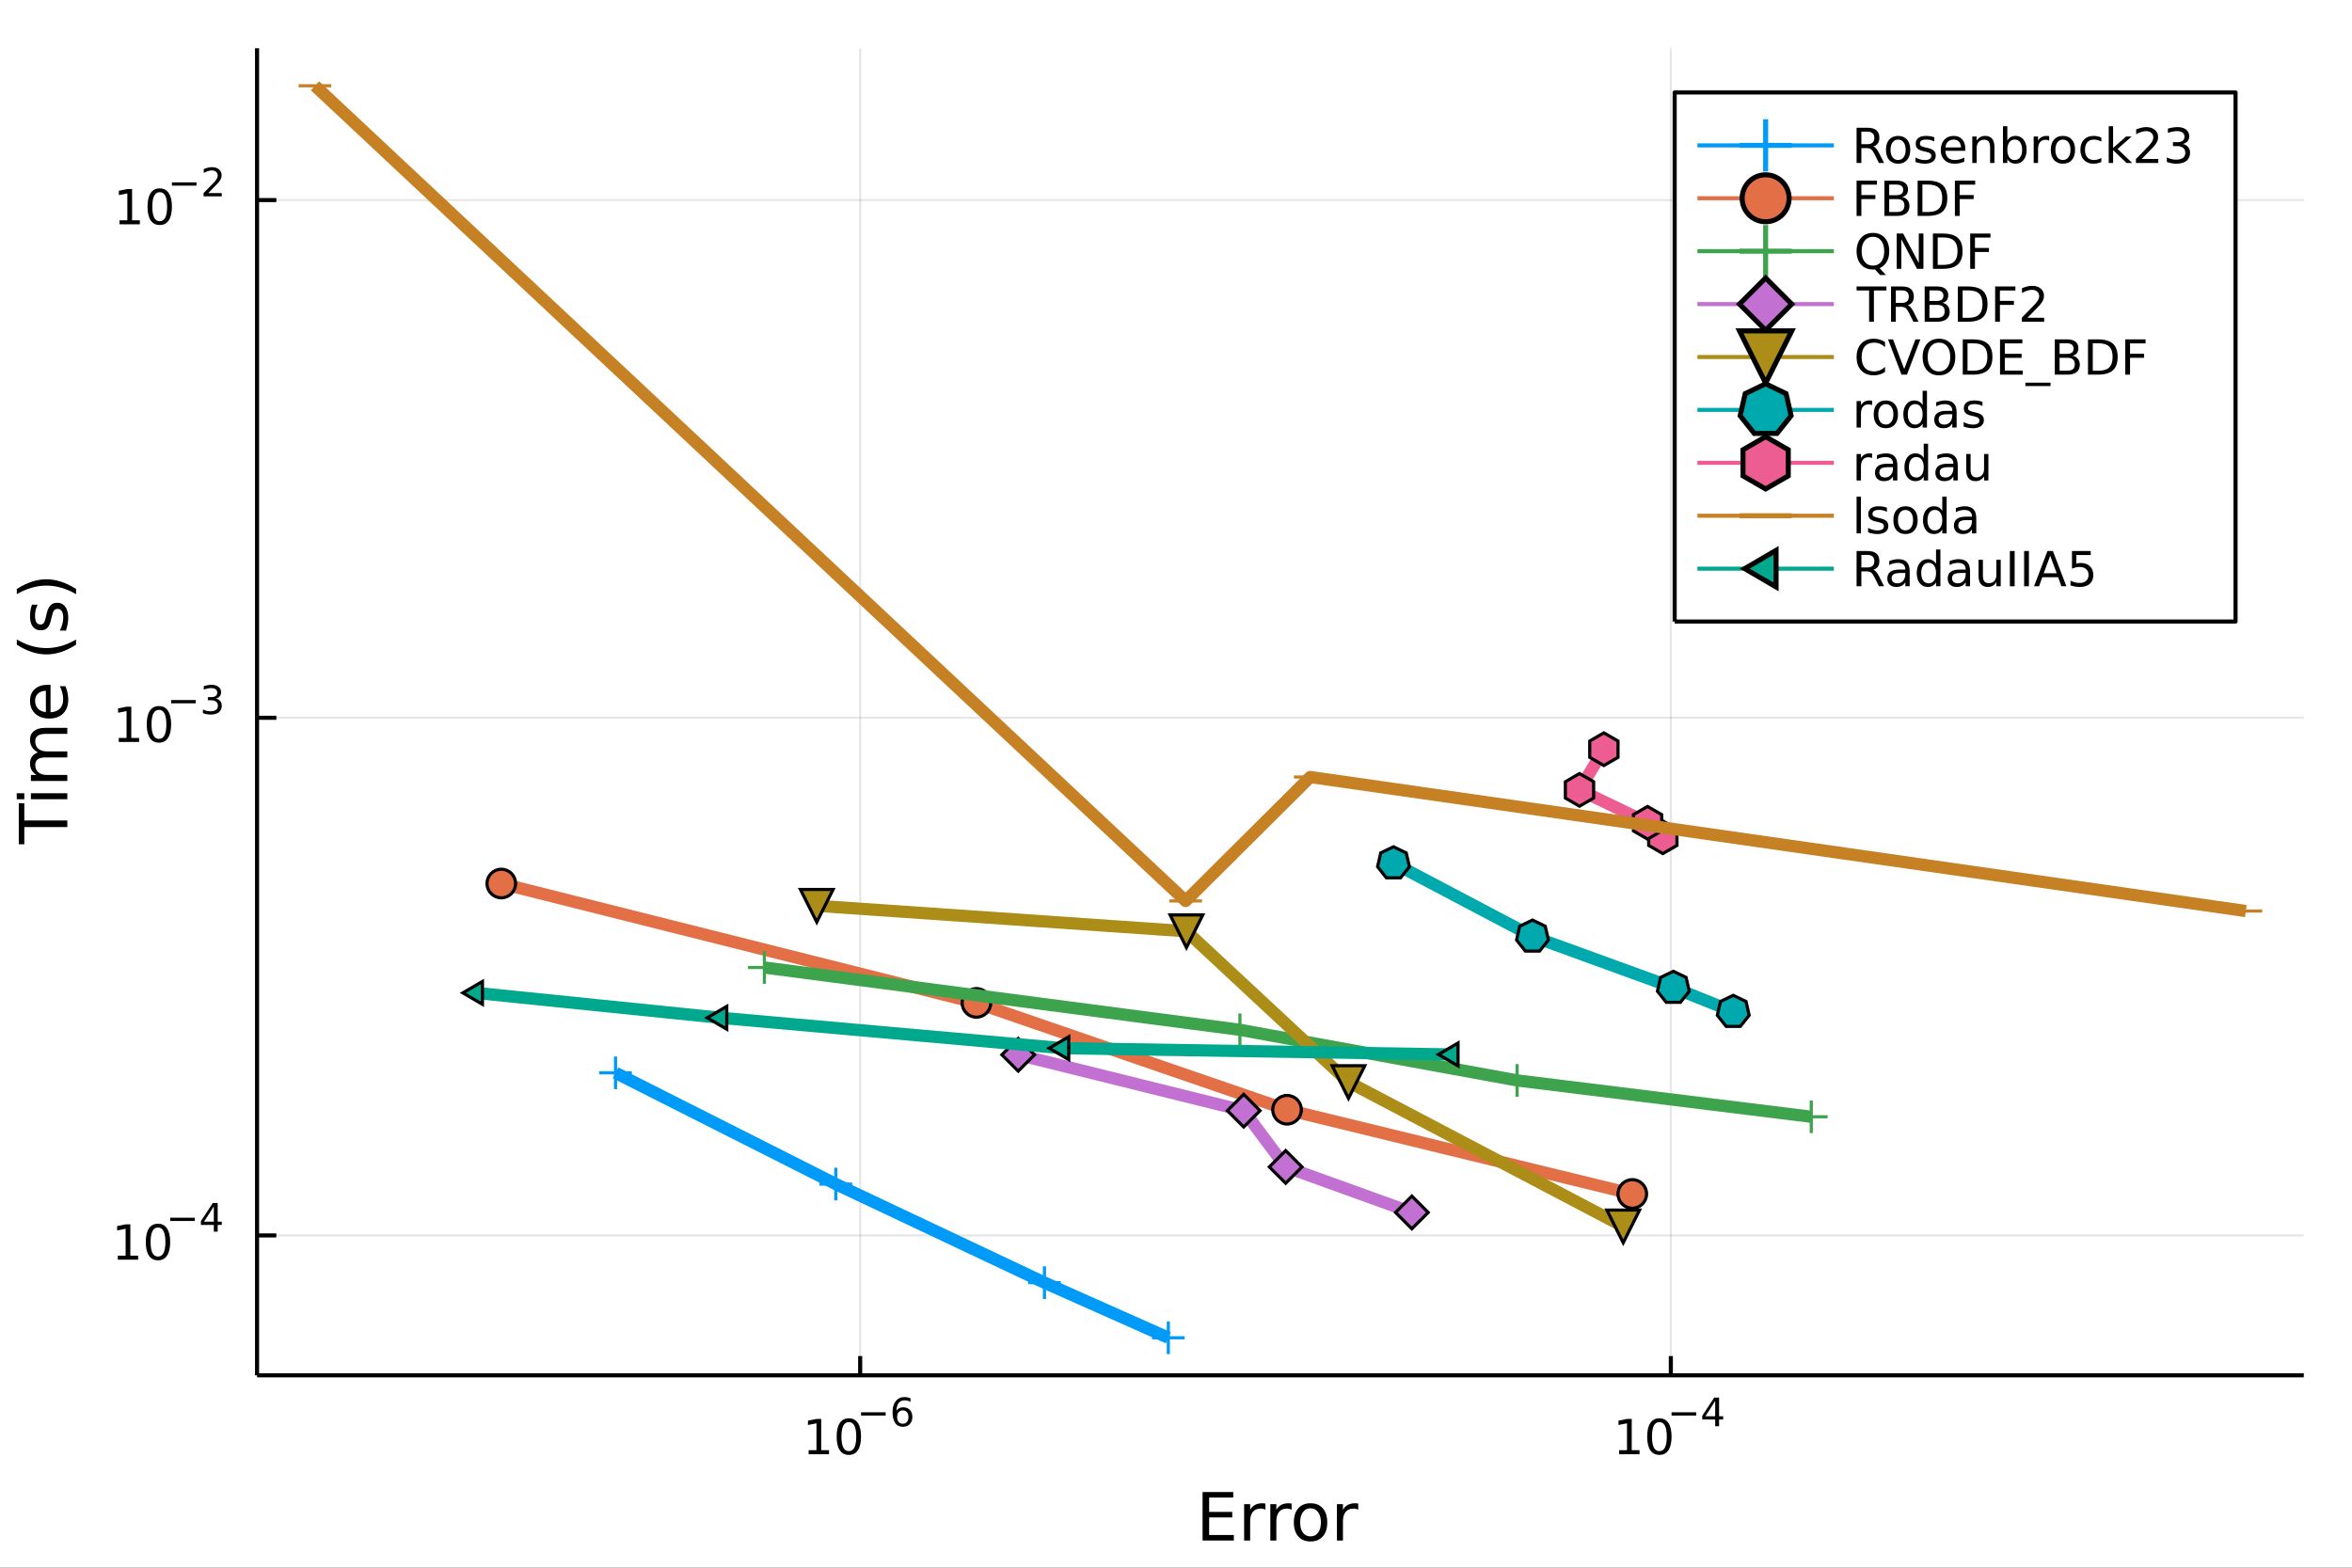 <?xml version="1.0" encoding="utf-8"?>
<svg xmlns="http://www.w3.org/2000/svg" xmlns:xlink="http://www.w3.org/1999/xlink" width="576" height="384" viewBox="0 0 2304 1536">
<rect x="0" y="0" width="2304" height="1536" fill="#333333" stroke="none"/>
<defs>
  <clipPath id="clip720">
    <rect x="0" y="0" width="2304" height="1536"/>
  </clipPath>
</defs>
<path clip-path="url(#clip720)" d="
M0 1536 L2304 1536 L2304 0 L0 0  Z
  " fill="#ffffff" fill-rule="evenodd" fill-opacity="1"/>
<defs>
  <clipPath id="clip721">
    <rect x="460" y="0" width="1614" height="1536"/>
  </clipPath>
</defs>
<path clip-path="url(#clip720)" d="
M251.804 1347.54 L2256.76 1347.54 L2256.76 47.244 L251.804 47.244  Z
  " fill="#ffffff" fill-rule="evenodd" fill-opacity="1"/>
<defs>
  <clipPath id="clip722">
    <rect x="251" y="47" width="2006" height="1301"/>
  </clipPath>
</defs>
<polyline clip-path="url(#clip722)" style="stroke:#000000; stroke-linecap:butt; stroke-linejoin:round; stroke-width:2; stroke-opacity:0.1; fill:none" points="
  842.612,1347.54 842.612,47.244 
  "/>
<polyline clip-path="url(#clip722)" style="stroke:#000000; stroke-linecap:butt; stroke-linejoin:round; stroke-width:2; stroke-opacity:0.1; fill:none" points="
  1636.74,1347.54 1636.74,47.244 
  "/>
<polyline clip-path="url(#clip720)" style="stroke:#000000; stroke-linecap:butt; stroke-linejoin:round; stroke-width:4; stroke-opacity:1; fill:none" points="
  251.804,1347.54 2256.76,1347.54 
  "/>
<polyline clip-path="url(#clip720)" style="stroke:#000000; stroke-linecap:butt; stroke-linejoin:round; stroke-width:4; stroke-opacity:1; fill:none" points="
  842.612,1347.54 842.612,1328.64 
  "/>
<polyline clip-path="url(#clip720)" style="stroke:#000000; stroke-linecap:butt; stroke-linejoin:round; stroke-width:4; stroke-opacity:1; fill:none" points="
  1636.74,1347.54 1636.74,1328.64 
  "/>
<path clip-path="url(#clip720)" d="M792.163 1420.89 L799.802 1420.89 L799.802 1394.53 L791.492 1396.19 L791.492 1391.94 L799.755 1390.27 L804.431 1390.27 L804.431 1420.89 L812.07 1420.89 L812.07 1424.83 L792.163 1424.83 L792.163 1420.89 Z" fill="#000000" fill-rule="evenodd" fill-opacity="1" /><path clip-path="url(#clip720)" d="M831.515 1393.35 Q827.903 1393.35 826.075 1396.91 Q824.269 1400.45 824.269 1407.58 Q824.269 1414.69 826.075 1418.25 Q827.903 1421.8 831.515 1421.8 Q835.149 1421.8 836.954 1418.25 Q838.783 1414.69 838.783 1407.58 Q838.783 1400.45 836.954 1396.91 Q835.149 1393.35 831.515 1393.35 M831.515 1389.64 Q837.325 1389.64 840.38 1394.25 Q843.459 1398.83 843.459 1407.58 Q843.459 1416.31 840.38 1420.92 Q837.325 1425.5 831.515 1425.5 Q825.704 1425.5 822.626 1420.92 Q819.57 1416.31 819.57 1407.58 Q819.57 1398.83 822.626 1394.25 Q825.704 1389.64 831.515 1389.64 Z" fill="#000000" fill-rule="evenodd" fill-opacity="1" /><path clip-path="url(#clip720)" d="M843.459 1383.74 L867.571 1383.74 L867.571 1386.94 L843.459 1386.94 L843.459 1383.74 Z" fill="#000000" fill-rule="evenodd" fill-opacity="1" /><path clip-path="url(#clip720)" d="M884.366 1381.86 Q881.808 1381.86 880.303 1383.61 Q878.818 1385.36 878.818 1388.41 Q878.818 1391.44 880.303 1393.21 Q881.808 1394.95 884.366 1394.95 Q886.924 1394.95 888.41 1393.21 Q889.914 1391.44 889.914 1388.41 Q889.914 1385.36 888.41 1383.61 Q886.924 1381.86 884.366 1381.86 M891.908 1369.96 L891.908 1373.42 Q890.478 1372.74 889.011 1372.39 Q887.563 1372.03 886.134 1372.03 Q882.372 1372.03 880.379 1374.57 Q878.404 1377.11 878.122 1382.24 Q879.231 1380.6 880.905 1379.74 Q882.579 1378.85 884.592 1378.85 Q888.823 1378.85 891.268 1381.43 Q893.732 1383.99 893.732 1388.41 Q893.732 1392.74 891.174 1395.35 Q888.616 1397.96 884.366 1397.96 Q879.495 1397.96 876.918 1394.24 Q874.341 1390.5 874.341 1383.41 Q874.341 1376.75 877.501 1372.8 Q880.661 1368.83 885.983 1368.83 Q887.413 1368.83 888.861 1369.11 Q890.328 1369.39 891.908 1369.96 Z" fill="#000000" fill-rule="evenodd" fill-opacity="1" /><path clip-path="url(#clip720)" d="M1586.16 1420.89 L1593.8 1420.89 L1593.8 1394.53 L1585.49 1396.19 L1585.49 1391.94 L1593.75 1390.27 L1598.43 1390.27 L1598.43 1420.89 L1606.07 1420.89 L1606.07 1424.83 L1586.16 1424.83 L1586.16 1420.89 Z" fill="#000000" fill-rule="evenodd" fill-opacity="1" /><path clip-path="url(#clip720)" d="M1625.51 1393.35 Q1621.9 1393.35 1620.07 1396.91 Q1618.27 1400.45 1618.27 1407.58 Q1618.27 1414.69 1620.07 1418.25 Q1621.9 1421.8 1625.51 1421.8 Q1629.14 1421.8 1630.95 1418.25 Q1632.78 1414.69 1632.78 1407.58 Q1632.78 1400.45 1630.95 1396.91 Q1629.14 1393.35 1625.51 1393.35 M1625.51 1389.64 Q1631.32 1389.64 1634.38 1394.25 Q1637.45 1398.83 1637.45 1407.58 Q1637.45 1416.31 1634.38 1420.92 Q1631.32 1425.5 1625.51 1425.5 Q1619.7 1425.5 1616.62 1420.92 Q1613.57 1416.31 1613.57 1407.58 Q1613.57 1398.83 1616.62 1394.25 Q1619.7 1389.64 1625.51 1389.64 Z" fill="#000000" fill-rule="evenodd" fill-opacity="1" /><path clip-path="url(#clip720)" d="M1637.45 1383.74 L1661.57 1383.74 L1661.57 1386.94 L1637.45 1386.94 L1637.45 1383.74 Z" fill="#000000" fill-rule="evenodd" fill-opacity="1" /><path clip-path="url(#clip720)" d="M1680.2 1372.65 L1670.61 1387.64 L1680.2 1387.64 L1680.2 1372.65 M1679.21 1369.34 L1683.99 1369.34 L1683.99 1387.64 L1687.99 1387.64 L1687.99 1390.8 L1683.99 1390.8 L1683.99 1397.42 L1680.2 1397.42 L1680.2 1390.8 L1667.53 1390.8 L1667.53 1387.13 L1679.21 1369.34 Z" fill="#000000" fill-rule="evenodd" fill-opacity="1" /><path clip-path="url(#clip720)" d="M1178.03 1461.87 L1208.08 1461.87 L1208.08 1467.28 L1184.46 1467.28 L1184.46 1481.34 L1207.09 1481.34 L1207.09 1486.76 L1184.46 1486.76 L1184.46 1503.97 L1208.65 1503.97 L1208.65 1509.39 L1178.03 1509.39 L1178.03 1461.87 Z" fill="#000000" fill-rule="evenodd" fill-opacity="1" /><path clip-path="url(#clip720)" d="M1239.62 1479.21 Q1238.64 1478.64 1237.46 1478.38 Q1236.31 1478.1 1234.91 1478.1 Q1229.95 1478.1 1227.27 1481.34 Q1224.63 1484.56 1224.63 1490.61 L1224.63 1509.39 L1218.74 1509.39 L1218.74 1473.74 L1224.63 1473.74 L1224.63 1479.28 Q1226.48 1476.03 1229.44 1474.47 Q1232.4 1472.88 1236.63 1472.88 Q1237.24 1472.88 1237.97 1472.97 Q1238.7 1473.04 1239.59 1473.2 L1239.62 1479.21 Z" fill="#000000" fill-rule="evenodd" fill-opacity="1" /><path clip-path="url(#clip720)" d="M1265.28 1479.21 Q1264.29 1478.64 1263.11 1478.38 Q1261.97 1478.1 1260.57 1478.1 Q1255.6 1478.1 1252.93 1481.34 Q1250.29 1484.56 1250.29 1490.61 L1250.29 1509.39 L1244.4 1509.39 L1244.4 1473.74 L1250.29 1473.74 L1250.29 1479.28 Q1252.13 1476.03 1255.09 1474.47 Q1258.05 1472.88 1262.28 1472.88 Q1262.89 1472.88 1263.62 1472.97 Q1264.35 1473.04 1265.24 1473.2 L1265.28 1479.21 Z" fill="#000000" fill-rule="evenodd" fill-opacity="1" /><path clip-path="url(#clip720)" d="M1283.8 1477.84 Q1279.09 1477.84 1276.35 1481.54 Q1273.62 1485.2 1273.62 1491.59 Q1273.62 1497.99 1276.32 1501.68 Q1279.06 1505.34 1283.8 1505.34 Q1288.48 1505.34 1291.22 1501.65 Q1293.95 1497.96 1293.95 1491.59 Q1293.95 1485.26 1291.22 1481.57 Q1288.48 1477.84 1283.8 1477.84 M1283.8 1472.88 Q1291.44 1472.88 1295.8 1477.84 Q1300.16 1482.81 1300.16 1491.59 Q1300.16 1500.35 1295.8 1505.34 Q1291.44 1510.31 1283.8 1510.31 Q1276.13 1510.31 1271.77 1505.34 Q1267.44 1500.35 1267.44 1491.59 Q1267.44 1482.81 1271.77 1477.84 Q1276.13 1472.88 1283.8 1472.88 Z" fill="#000000" fill-rule="evenodd" fill-opacity="1" /><path clip-path="url(#clip720)" d="M1330.53 1479.21 Q1329.54 1478.64 1328.36 1478.38 Q1327.22 1478.1 1325.81 1478.1 Q1320.85 1478.1 1318.18 1481.34 Q1315.53 1484.56 1315.53 1490.61 L1315.53 1509.39 L1309.65 1509.39 L1309.65 1473.74 L1315.53 1473.74 L1315.53 1479.28 Q1317.38 1476.03 1320.34 1474.47 Q1323.3 1472.88 1327.53 1472.88 Q1328.14 1472.88 1328.87 1472.97 Q1329.6 1473.04 1330.49 1473.2 L1330.53 1479.21 Z" fill="#000000" fill-rule="evenodd" fill-opacity="1" /><polyline clip-path="url(#clip722)" style="stroke:#000000; stroke-linecap:butt; stroke-linejoin:round; stroke-width:2; stroke-opacity:0.1; fill:none" points="
  251.804,1210.46 2256.76,1210.46 
  "/>
<polyline clip-path="url(#clip722)" style="stroke:#000000; stroke-linecap:butt; stroke-linejoin:round; stroke-width:2; stroke-opacity:0.1; fill:none" points="
  251.804,703.253 2256.76,703.253 
  "/>
<polyline clip-path="url(#clip722)" style="stroke:#000000; stroke-linecap:butt; stroke-linejoin:round; stroke-width:2; stroke-opacity:0.1; fill:none" points="
  251.804,196.05 2256.76,196.05 
  "/>
<polyline clip-path="url(#clip720)" style="stroke:#000000; stroke-linecap:butt; stroke-linejoin:round; stroke-width:4; stroke-opacity:1; fill:none" points="
  251.804,1347.54 251.804,47.244 
  "/>
<polyline clip-path="url(#clip720)" style="stroke:#000000; stroke-linecap:butt; stroke-linejoin:round; stroke-width:4; stroke-opacity:1; fill:none" points="
  251.804,1210.46 270.702,1210.46 
  "/>
<polyline clip-path="url(#clip720)" style="stroke:#000000; stroke-linecap:butt; stroke-linejoin:round; stroke-width:4; stroke-opacity:1; fill:none" points="
  251.804,703.253 270.702,703.253 
  "/>
<polyline clip-path="url(#clip720)" style="stroke:#000000; stroke-linecap:butt; stroke-linejoin:round; stroke-width:4; stroke-opacity:1; fill:none" points="
  251.804,196.05 270.702,196.05 
  "/>
<path clip-path="url(#clip720)" d="M115.411 1230.25 L123.05 1230.25 L123.05 1203.88 L114.74 1205.55 L114.74 1201.29 L123.004 1199.62 L127.68 1199.62 L127.68 1230.25 L135.319 1230.25 L135.319 1234.18 L115.411 1234.18 L115.411 1230.25 Z" fill="#000000" fill-rule="evenodd" fill-opacity="1" /><path clip-path="url(#clip720)" d="M154.763 1202.7 Q151.152 1202.7 149.323 1206.27 Q147.518 1209.81 147.518 1216.94 Q147.518 1224.04 149.323 1227.61 Q151.152 1231.15 154.763 1231.15 Q158.397 1231.15 160.203 1227.61 Q162.032 1224.04 162.032 1216.94 Q162.032 1209.81 160.203 1206.27 Q158.397 1202.7 154.763 1202.7 M154.763 1199 Q160.573 1199 163.629 1203.6 Q166.707 1208.19 166.707 1216.94 Q166.707 1225.66 163.629 1230.27 Q160.573 1234.85 154.763 1234.85 Q148.953 1234.85 145.874 1230.27 Q142.819 1225.66 142.819 1216.94 Q142.819 1208.19 145.874 1203.6 Q148.953 1199 154.763 1199 Z" fill="#000000" fill-rule="evenodd" fill-opacity="1" /><path clip-path="url(#clip720)" d="M166.707 1193.1 L190.819 1193.1 L190.819 1196.3 L166.707 1196.3 L166.707 1193.1 Z" fill="#000000" fill-rule="evenodd" fill-opacity="1" /><path clip-path="url(#clip720)" d="M209.458 1182 L199.866 1196.99 L209.458 1196.99 L209.458 1182 M208.461 1178.69 L213.238 1178.69 L213.238 1196.99 L217.244 1196.99 L217.244 1200.15 L213.238 1200.15 L213.238 1206.77 L209.458 1206.77 L209.458 1200.15 L196.781 1200.15 L196.781 1196.49 L208.461 1178.69 Z" fill="#000000" fill-rule="evenodd" fill-opacity="1" /><path clip-path="url(#clip720)" d="M116.333 723.045 L123.972 723.045 L123.972 696.68 L115.662 698.346 L115.662 694.087 L123.926 692.42 L128.601 692.42 L128.601 723.045 L136.24 723.045 L136.24 726.98 L116.333 726.98 L116.333 723.045 Z" fill="#000000" fill-rule="evenodd" fill-opacity="1" /><path clip-path="url(#clip720)" d="M155.685 695.499 Q152.074 695.499 150.245 699.064 Q148.439 702.606 148.439 709.735 Q148.439 716.842 150.245 720.406 Q152.074 723.948 155.685 723.948 Q159.319 723.948 161.124 720.406 Q162.953 716.842 162.953 709.735 Q162.953 702.606 161.124 699.064 Q159.319 695.499 155.685 695.499 M155.685 691.795 Q161.495 691.795 164.55 696.402 Q167.629 700.985 167.629 709.735 Q167.629 718.462 164.55 723.068 Q161.495 727.652 155.685 727.652 Q149.875 727.652 146.796 723.068 Q143.74 718.462 143.74 709.735 Q143.74 700.985 146.796 696.402 Q149.875 691.795 155.685 691.795 Z" fill="#000000" fill-rule="evenodd" fill-opacity="1" /><path clip-path="url(#clip720)" d="M167.629 685.897 L191.741 685.897 L191.741 689.094 L167.629 689.094 L167.629 685.897 Z" fill="#000000" fill-rule="evenodd" fill-opacity="1" /><path clip-path="url(#clip720)" d="M211.451 684.43 Q214.178 685.013 215.702 686.856 Q217.244 688.699 217.244 691.408 Q217.244 695.564 214.385 697.84 Q211.526 700.116 206.26 700.116 Q204.492 700.116 202.612 699.758 Q200.75 699.42 198.756 698.724 L198.756 695.056 Q200.336 695.978 202.217 696.448 Q204.097 696.918 206.147 696.918 Q209.721 696.918 211.583 695.508 Q213.464 694.097 213.464 691.408 Q213.464 688.925 211.714 687.533 Q209.984 686.123 206.881 686.123 L203.608 686.123 L203.608 683 L207.031 683 Q209.834 683 211.32 681.891 Q212.805 680.762 212.805 678.656 Q212.805 676.493 211.263 675.346 Q209.74 674.18 206.881 674.18 Q205.32 674.18 203.533 674.518 Q201.746 674.857 199.602 675.571 L199.602 672.186 Q201.765 671.584 203.646 671.283 Q205.546 670.982 207.219 670.982 Q211.545 670.982 214.065 672.957 Q216.586 674.913 216.586 678.261 Q216.586 680.593 215.25 682.211 Q213.915 683.809 211.451 684.43 Z" fill="#000000" fill-rule="evenodd" fill-opacity="1" /><path clip-path="url(#clip720)" d="M117.104 215.842 L124.743 215.842 L124.743 189.477 L116.433 191.144 L116.433 186.884 L124.697 185.218 L129.373 185.218 L129.373 215.842 L137.011 215.842 L137.011 219.778 L117.104 219.778 L117.104 215.842 Z" fill="#000000" fill-rule="evenodd" fill-opacity="1" /><path clip-path="url(#clip720)" d="M156.456 188.296 Q152.845 188.296 151.016 191.861 Q149.21 195.403 149.21 202.532 Q149.21 209.639 151.016 213.204 Q152.845 216.745 156.456 216.745 Q160.09 216.745 161.896 213.204 Q163.724 209.639 163.724 202.532 Q163.724 195.403 161.896 191.861 Q160.09 188.296 156.456 188.296 M156.456 184.593 Q162.266 184.593 165.321 189.199 Q168.4 193.782 168.4 202.532 Q168.4 211.259 165.321 215.866 Q162.266 220.449 156.456 220.449 Q150.646 220.449 147.567 215.866 Q144.511 211.259 144.511 202.532 Q144.511 193.782 147.567 189.199 Q150.646 184.593 156.456 184.593 Z" fill="#000000" fill-rule="evenodd" fill-opacity="1" /><path clip-path="url(#clip720)" d="M168.4 178.694 L192.512 178.694 L192.512 181.891 L168.4 181.891 L168.4 178.694 Z" fill="#000000" fill-rule="evenodd" fill-opacity="1" /><path clip-path="url(#clip720)" d="M203.984 189.17 L217.244 189.17 L217.244 192.367 L199.414 192.367 L199.414 189.17 Q201.577 186.932 205.301 183.17 Q209.044 179.39 210.003 178.299 Q211.827 176.249 212.542 174.838 Q213.276 173.409 213.276 172.036 Q213.276 169.798 211.696 168.387 Q210.135 166.977 207.614 166.977 Q205.828 166.977 203.834 167.597 Q201.859 168.218 199.602 169.478 L199.602 165.641 Q201.897 164.72 203.89 164.25 Q205.884 163.779 207.539 163.779 Q211.903 163.779 214.498 165.961 Q217.093 168.143 217.093 171.792 Q217.093 173.522 216.435 175.083 Q215.796 176.625 214.084 178.732 Q213.614 179.277 211.094 181.891 Q208.574 184.487 203.984 189.17 Z" fill="#000000" fill-rule="evenodd" fill-opacity="1" /><path clip-path="url(#clip720)" d="M18.404 827.219 L18.404 787.02 L23.815 787.02 L23.815 803.889 L65.924 803.889 L65.924 810.35 L23.815 810.35 L23.815 827.219 L18.404 827.219 Z" fill="#000000" fill-rule="evenodd" fill-opacity="1" /><path clip-path="url(#clip720)" d="M30.276 783.073 L30.276 777.216 L65.924 777.216 L65.924 783.073 L30.276 783.073 M16.399 783.073 L16.399 777.216 L23.815 777.216 L23.815 783.073 L16.399 783.073 Z" fill="#000000" fill-rule="evenodd" fill-opacity="1" /><path clip-path="url(#clip720)" d="M37.119 737.208 Q33.173 735.012 31.295 731.956 Q29.417 728.901 29.417 724.763 Q29.417 719.193 33.332 716.169 Q37.215 713.145 44.408 713.145 L65.924 713.145 L65.924 719.034 L44.599 719.034 Q39.475 719.034 36.992 720.848 Q34.509 722.662 34.509 726.386 Q34.509 730.938 37.533 733.579 Q40.557 736.221 45.777 736.221 L65.924 736.221 L65.924 742.109 L44.599 742.109 Q39.443 742.109 36.992 743.924 Q34.509 745.738 34.509 749.526 Q34.509 754.013 37.565 756.655 Q40.589 759.297 45.777 759.297 L65.924 759.297 L65.924 765.185 L30.276 765.185 L30.276 759.297 L35.814 759.297 Q32.536 757.292 30.976 754.491 Q29.417 751.69 29.417 747.839 Q29.417 743.956 31.39 741.25 Q33.364 738.513 37.119 737.208 Z" fill="#000000" fill-rule="evenodd" fill-opacity="1" /><path clip-path="url(#clip720)" d="M46.636 670.973 L49.501 670.973 L49.501 697.9 Q55.548 697.518 58.731 694.271 Q61.882 690.993 61.882 685.168 Q61.882 681.794 61.054 678.643 Q60.227 675.461 58.572 672.341 L64.11 672.341 Q65.447 675.492 66.147 678.803 Q66.847 682.113 66.847 685.518 Q66.847 694.048 61.882 699.045 Q56.917 704.011 48.45 704.011 Q39.697 704.011 34.573 699.3 Q29.417 694.558 29.417 686.537 Q29.417 679.344 34.064 675.174 Q38.679 670.973 46.636 670.973 M44.917 676.829 Q40.111 676.893 37.247 679.535 Q34.382 682.145 34.382 686.473 Q34.382 691.375 37.151 694.335 Q39.92 697.263 44.949 697.709 L44.917 676.829 Z" fill="#000000" fill-rule="evenodd" fill-opacity="1" /><path clip-path="url(#clip720)" d="M16.463 626.572 Q23.783 630.837 30.945 632.906 Q38.106 634.975 45.458 634.975 Q52.811 634.975 60.036 632.906 Q67.229 630.805 74.518 626.572 L74.518 631.664 Q67.038 636.439 59.813 638.826 Q52.588 641.181 45.458 641.181 Q38.361 641.181 31.167 638.826 Q23.974 636.471 16.463 631.664 L16.463 626.572 Z" fill="#000000" fill-rule="evenodd" fill-opacity="1" /><path clip-path="url(#clip720)" d="M31.326 592.484 L36.865 592.484 Q35.592 594.966 34.955 597.64 Q34.318 600.313 34.318 603.178 Q34.318 607.538 35.655 609.735 Q36.992 611.899 39.666 611.899 Q41.703 611.899 42.88 610.339 Q44.026 608.78 45.077 604.069 L45.522 602.064 Q46.859 595.826 49.31 593.216 Q51.729 590.574 56.089 590.574 Q61.054 590.574 63.951 594.521 Q66.847 598.435 66.847 605.31 Q66.847 608.175 66.274 611.294 Q65.733 614.382 64.619 617.819 L58.572 617.819 Q60.259 614.573 61.118 611.422 Q61.946 608.27 61.946 605.183 Q61.946 601.045 60.545 598.817 Q59.113 596.589 56.535 596.589 Q54.148 596.589 52.874 598.213 Q51.601 599.804 50.424 605.247 L49.946 607.284 Q48.8 612.726 46.445 615.145 Q44.058 617.564 39.92 617.564 Q34.891 617.564 32.154 614 Q29.417 610.435 29.417 603.878 Q29.417 600.632 29.894 597.767 Q30.372 594.902 31.326 592.484 Z" fill="#000000" fill-rule="evenodd" fill-opacity="1" /><path clip-path="url(#clip720)" d="M16.463 582.171 L16.463 577.079 Q23.974 572.304 31.167 569.949 Q38.361 567.562 45.458 567.562 Q52.588 567.562 59.813 569.949 Q67.038 572.304 74.518 577.079 L74.518 582.171 Q67.229 577.938 60.036 575.869 Q52.811 573.768 45.458 573.768 Q38.106 573.768 30.945 575.869 Q23.783 577.938 16.463 582.171 Z" fill="#000000" fill-rule="evenodd" fill-opacity="1" /><polyline clip-path="url(#clip722)" style="stroke:#009af9; stroke-linecap:butt; stroke-linejoin:round; stroke-width:12; stroke-opacity:1; fill:none" points="
  1144.48,1310.74 1023.15,1256.74 818.764,1160.15 602.971,1051.16 
  "/>
<line clip-path="url(#clip722)" x1="1144.48" y1="1310.74" x2="1144.48" y2="1294.74" style="stroke:#009af9; stroke-width:3.072; stroke-opacity:1"/>
<line clip-path="url(#clip722)" x1="1144.48" y1="1310.74" x2="1128.48" y2="1310.74" style="stroke:#009af9; stroke-width:3.072; stroke-opacity:1"/>
<line clip-path="url(#clip722)" x1="1144.48" y1="1310.74" x2="1144.48" y2="1326.74" style="stroke:#009af9; stroke-width:3.072; stroke-opacity:1"/>
<line clip-path="url(#clip722)" x1="1144.48" y1="1310.74" x2="1160.48" y2="1310.74" style="stroke:#009af9; stroke-width:3.072; stroke-opacity:1"/>
<line clip-path="url(#clip722)" x1="1023.15" y1="1256.74" x2="1023.15" y2="1240.74" style="stroke:#009af9; stroke-width:3.072; stroke-opacity:1"/>
<line clip-path="url(#clip722)" x1="1023.15" y1="1256.74" x2="1007.15" y2="1256.74" style="stroke:#009af9; stroke-width:3.072; stroke-opacity:1"/>
<line clip-path="url(#clip722)" x1="1023.15" y1="1256.74" x2="1023.15" y2="1272.74" style="stroke:#009af9; stroke-width:3.072; stroke-opacity:1"/>
<line clip-path="url(#clip722)" x1="1023.15" y1="1256.74" x2="1039.15" y2="1256.74" style="stroke:#009af9; stroke-width:3.072; stroke-opacity:1"/>
<line clip-path="url(#clip722)" x1="818.764" y1="1160.15" x2="818.764" y2="1144.15" style="stroke:#009af9; stroke-width:3.072; stroke-opacity:1"/>
<line clip-path="url(#clip722)" x1="818.764" y1="1160.15" x2="802.764" y2="1160.15" style="stroke:#009af9; stroke-width:3.072; stroke-opacity:1"/>
<line clip-path="url(#clip722)" x1="818.764" y1="1160.15" x2="818.764" y2="1176.15" style="stroke:#009af9; stroke-width:3.072; stroke-opacity:1"/>
<line clip-path="url(#clip722)" x1="818.764" y1="1160.15" x2="834.764" y2="1160.15" style="stroke:#009af9; stroke-width:3.072; stroke-opacity:1"/>
<line clip-path="url(#clip722)" x1="602.971" y1="1051.16" x2="602.971" y2="1035.16" style="stroke:#009af9; stroke-width:3.072; stroke-opacity:1"/>
<line clip-path="url(#clip722)" x1="602.971" y1="1051.16" x2="586.971" y2="1051.16" style="stroke:#009af9; stroke-width:3.072; stroke-opacity:1"/>
<line clip-path="url(#clip722)" x1="602.971" y1="1051.16" x2="602.971" y2="1067.16" style="stroke:#009af9; stroke-width:3.072; stroke-opacity:1"/>
<line clip-path="url(#clip722)" x1="602.971" y1="1051.16" x2="618.971" y2="1051.16" style="stroke:#009af9; stroke-width:3.072; stroke-opacity:1"/>
<polyline clip-path="url(#clip722)" style="stroke:#e26f46; stroke-linecap:butt; stroke-linejoin:round; stroke-width:12; stroke-opacity:1; fill:none" points="
  1598.98,1169.8 1260.78,1087.3 956.518,982.624 491.067,865.667 
  "/>
<circle clip-path="url(#clip722)" cx="1598.98" cy="1169.8" r="14" fill="#e26f46" fill-rule="evenodd" fill-opacity="1" stroke="#000000" stroke-opacity="1" stroke-width="3.072"/>
<circle clip-path="url(#clip722)" cx="1260.78" cy="1087.3" r="14" fill="#e26f46" fill-rule="evenodd" fill-opacity="1" stroke="#000000" stroke-opacity="1" stroke-width="3.072"/>
<circle clip-path="url(#clip722)" cx="956.518" cy="982.624" r="14" fill="#e26f46" fill-rule="evenodd" fill-opacity="1" stroke="#000000" stroke-opacity="1" stroke-width="3.072"/>
<circle clip-path="url(#clip722)" cx="491.067" cy="865.667" r="14" fill="#e26f46" fill-rule="evenodd" fill-opacity="1" stroke="#000000" stroke-opacity="1" stroke-width="3.072"/>
<polyline clip-path="url(#clip722)" style="stroke:#3da44d; stroke-linecap:butt; stroke-linejoin:round; stroke-width:12; stroke-opacity:1; fill:none" points="
  1774.31,1094.19 1486.17,1058.59 1214.61,1009 748.789,947.963 
  "/>
<line clip-path="url(#clip722)" x1="1774.31" y1="1094.19" x2="1774.31" y2="1078.19" style="stroke:#3da44d; stroke-width:3.072; stroke-opacity:1"/>
<line clip-path="url(#clip722)" x1="1774.31" y1="1094.19" x2="1758.31" y2="1094.19" style="stroke:#3da44d; stroke-width:3.072; stroke-opacity:1"/>
<line clip-path="url(#clip722)" x1="1774.31" y1="1094.19" x2="1774.31" y2="1110.19" style="stroke:#3da44d; stroke-width:3.072; stroke-opacity:1"/>
<line clip-path="url(#clip722)" x1="1774.31" y1="1094.19" x2="1790.31" y2="1094.19" style="stroke:#3da44d; stroke-width:3.072; stroke-opacity:1"/>
<line clip-path="url(#clip722)" x1="1486.17" y1="1058.59" x2="1486.17" y2="1042.59" style="stroke:#3da44d; stroke-width:3.072; stroke-opacity:1"/>
<line clip-path="url(#clip722)" x1="1486.17" y1="1058.59" x2="1470.17" y2="1058.59" style="stroke:#3da44d; stroke-width:3.072; stroke-opacity:1"/>
<line clip-path="url(#clip722)" x1="1486.17" y1="1058.59" x2="1486.17" y2="1074.59" style="stroke:#3da44d; stroke-width:3.072; stroke-opacity:1"/>
<line clip-path="url(#clip722)" x1="1486.17" y1="1058.59" x2="1502.17" y2="1058.59" style="stroke:#3da44d; stroke-width:3.072; stroke-opacity:1"/>
<line clip-path="url(#clip722)" x1="1214.61" y1="1009" x2="1214.61" y2="993.002" style="stroke:#3da44d; stroke-width:3.072; stroke-opacity:1"/>
<line clip-path="url(#clip722)" x1="1214.61" y1="1009" x2="1198.61" y2="1009" style="stroke:#3da44d; stroke-width:3.072; stroke-opacity:1"/>
<line clip-path="url(#clip722)" x1="1214.61" y1="1009" x2="1214.61" y2="1025" style="stroke:#3da44d; stroke-width:3.072; stroke-opacity:1"/>
<line clip-path="url(#clip722)" x1="1214.61" y1="1009" x2="1230.61" y2="1009" style="stroke:#3da44d; stroke-width:3.072; stroke-opacity:1"/>
<line clip-path="url(#clip722)" x1="748.789" y1="947.963" x2="748.789" y2="931.963" style="stroke:#3da44d; stroke-width:3.072; stroke-opacity:1"/>
<line clip-path="url(#clip722)" x1="748.789" y1="947.963" x2="732.789" y2="947.963" style="stroke:#3da44d; stroke-width:3.072; stroke-opacity:1"/>
<line clip-path="url(#clip722)" x1="748.789" y1="947.963" x2="748.789" y2="963.963" style="stroke:#3da44d; stroke-width:3.072; stroke-opacity:1"/>
<line clip-path="url(#clip722)" x1="748.789" y1="947.963" x2="764.789" y2="947.963" style="stroke:#3da44d; stroke-width:3.072; stroke-opacity:1"/>
<polyline clip-path="url(#clip722)" style="stroke:#c271d2; stroke-linecap:butt; stroke-linejoin:round; stroke-width:12; stroke-opacity:1; fill:none" points="
  1383.05,1187.95 1259.43,1143.33 1218.32,1088.21 997.43,1033.46 
  "/>
<path clip-path="url(#clip722)" d="M1383.05 1171.95 L1367.05 1187.95 L1383.05 1203.95 L1399.05 1187.95 L1383.05 1171.95 Z" fill="#c271d2" fill-rule="evenodd" fill-opacity="1" stroke="#000000" stroke-opacity="1" stroke-width="3.072"/>
<path clip-path="url(#clip722)" d="M1259.43 1127.33 L1243.43 1143.33 L1259.43 1159.33 L1275.43 1143.33 L1259.43 1127.33 Z" fill="#c271d2" fill-rule="evenodd" fill-opacity="1" stroke="#000000" stroke-opacity="1" stroke-width="3.072"/>
<path clip-path="url(#clip722)" d="M1218.32 1072.21 L1202.32 1088.21 L1218.32 1104.21 L1234.32 1088.21 L1218.32 1072.21 Z" fill="#c271d2" fill-rule="evenodd" fill-opacity="1" stroke="#000000" stroke-opacity="1" stroke-width="3.072"/>
<path clip-path="url(#clip722)" d="M997.43 1017.46 L981.43 1033.46 L997.43 1049.46 L1013.43 1033.46 L997.43 1017.46 Z" fill="#c271d2" fill-rule="evenodd" fill-opacity="1" stroke="#000000" stroke-opacity="1" stroke-width="3.072"/>
<polyline clip-path="url(#clip722)" style="stroke:#ac8d18; stroke-linecap:butt; stroke-linejoin:round; stroke-width:12; stroke-opacity:1; fill:none" points="
  1590.09,1201.61 1320.97,1060.16 1162.23,912.439 800.086,887.474 
  "/>
<path clip-path="url(#clip722)" d="M1606.09 1185.61 L1574.09 1185.61 L1590.09 1217.61 L1606.09 1185.61 Z" fill="#ac8d18" fill-rule="evenodd" fill-opacity="1" stroke="#000000" stroke-opacity="1" stroke-width="3.072"/>
<path clip-path="url(#clip722)" d="M1336.97 1044.16 L1304.97 1044.16 L1320.97 1076.16 L1336.97 1044.16 Z" fill="#ac8d18" fill-rule="evenodd" fill-opacity="1" stroke="#000000" stroke-opacity="1" stroke-width="3.072"/>
<path clip-path="url(#clip722)" d="M1178.23 896.439 L1146.23 896.439 L1162.23 928.439 L1178.23 896.439 Z" fill="#ac8d18" fill-rule="evenodd" fill-opacity="1" stroke="#000000" stroke-opacity="1" stroke-width="3.072"/>
<path clip-path="url(#clip722)" d="M816.086 871.474 L784.086 871.474 L800.086 903.474 L816.086 871.474 Z" fill="#ac8d18" fill-rule="evenodd" fill-opacity="1" stroke="#000000" stroke-opacity="1" stroke-width="3.072"/>
<polyline clip-path="url(#clip722)" style="stroke:#00a9ad; stroke-linecap:butt; stroke-linejoin:round; stroke-width:12; stroke-opacity:1; fill:none" points="
  1697.87,991.206 1639.19,967.649 1501.21,917.461 1365.05,845.655 
  "/>
<path clip-path="url(#clip722)" d="M1697.87 975.206 L1685.36 981.238 L1682.27 994.774 L1690.92 1005.62 L1704.81 1005.62 L1713.47 994.774 L1710.38 981.238 Z" fill="#00a9ad" fill-rule="evenodd" fill-opacity="1" stroke="#000000" stroke-opacity="1" stroke-width="3.072"/>
<path clip-path="url(#clip722)" d="M1639.19 951.649 L1626.67 957.681 L1623.59 971.217 L1632.24 982.065 L1646.13 982.065 L1654.79 971.217 L1651.7 957.681 Z" fill="#00a9ad" fill-rule="evenodd" fill-opacity="1" stroke="#000000" stroke-opacity="1" stroke-width="3.072"/>
<path clip-path="url(#clip722)" d="M1501.21 901.461 L1488.7 907.493 L1485.61 921.029 L1494.27 931.877 L1508.15 931.877 L1516.81 921.029 L1513.72 907.493 Z" fill="#00a9ad" fill-rule="evenodd" fill-opacity="1" stroke="#000000" stroke-opacity="1" stroke-width="3.072"/>
<path clip-path="url(#clip722)" d="M1365.05 829.655 L1352.54 835.687 L1349.45 849.223 L1358.1 860.071 L1371.99 860.071 L1380.65 849.223 L1377.56 835.687 Z" fill="#00a9ad" fill-rule="evenodd" fill-opacity="1" stroke="#000000" stroke-opacity="1" stroke-width="3.072"/>
<polyline clip-path="url(#clip722)" style="stroke:#ed5d92; stroke-linecap:butt; stroke-linejoin:round; stroke-width:12; stroke-opacity:1; fill:none" points="
  1628.9,820.341 1613.94,806.146 1547.26,773.917 1571.14,734.049 
  "/>
<path clip-path="url(#clip722)" d="M1628.9 836.341 L1615.04 828.341 L1615.04 812.341 L1628.9 804.341 L1642.75 812.341 L1642.75 828.341 Z" fill="#ed5d92" fill-rule="evenodd" fill-opacity="1" stroke="#000000" stroke-opacity="1" stroke-width="3.072"/>
<path clip-path="url(#clip722)" d="M1613.94 822.146 L1600.09 814.146 L1600.09 798.146 L1613.94 790.146 L1627.8 798.146 L1627.8 814.146 Z" fill="#ed5d92" fill-rule="evenodd" fill-opacity="1" stroke="#000000" stroke-opacity="1" stroke-width="3.072"/>
<path clip-path="url(#clip722)" d="M1547.26 789.917 L1533.41 781.917 L1533.41 765.917 L1547.26 757.917 L1561.12 765.917 L1561.12 781.917 Z" fill="#ed5d92" fill-rule="evenodd" fill-opacity="1" stroke="#000000" stroke-opacity="1" stroke-width="3.072"/>
<path clip-path="url(#clip722)" d="M1571.14 750.049 L1557.28 742.049 L1557.28 726.049 L1571.14 718.049 L1584.99 726.049 L1584.99 742.049 Z" fill="#ed5d92" fill-rule="evenodd" fill-opacity="1" stroke="#000000" stroke-opacity="1" stroke-width="3.072"/>
<polyline clip-path="url(#clip722)" style="stroke:#c68125; stroke-linecap:butt; stroke-linejoin:round; stroke-width:12; stroke-opacity:1; fill:none" points="
  2200.01,892.627 1283.49,761.31 1161.48,882.746 308.548,84.045 
  "/>
<line clip-path="url(#clip722)" x1="2216.01" y1="892.627" x2="2184.01" y2="892.627" style="stroke:#c68125; stroke-width:3.072; stroke-opacity:1"/>
<line clip-path="url(#clip722)" x1="1299.49" y1="761.31" x2="1267.49" y2="761.31" style="stroke:#c68125; stroke-width:3.072; stroke-opacity:1"/>
<line clip-path="url(#clip722)" x1="1177.48" y1="882.746" x2="1145.48" y2="882.746" style="stroke:#c68125; stroke-width:3.072; stroke-opacity:1"/>
<line clip-path="url(#clip722)" x1="324.548" y1="84.045" x2="292.548" y2="84.045" style="stroke:#c68125; stroke-width:3.072; stroke-opacity:1"/>
<polyline clip-path="url(#clip722)" style="stroke:#00a98d; stroke-linecap:butt; stroke-linejoin:round; stroke-width:12; stroke-opacity:1; fill:none" points="
  1421.89,1033.13 1040.54,1026.99 705.548,997.214 466.189,972.822 
  "/>
<path clip-path="url(#clip722)" d="M1409.09 1033.13 L1428.29 1044.33 L1428.29 1021.93 L1409.09 1033.13 Z" fill="#00a98d" fill-rule="evenodd" fill-opacity="1" stroke="#000000" stroke-opacity="1" stroke-width="3.072"/>
<path clip-path="url(#clip722)" d="M1027.74 1026.99 L1046.94 1038.19 L1046.94 1015.79 L1027.74 1026.99 Z" fill="#00a98d" fill-rule="evenodd" fill-opacity="1" stroke="#000000" stroke-opacity="1" stroke-width="3.072"/>
<path clip-path="url(#clip722)" d="M692.748 997.214 L711.948 1008.41 L711.948 986.014 L692.748 997.214 Z" fill="#00a98d" fill-rule="evenodd" fill-opacity="1" stroke="#000000" stroke-opacity="1" stroke-width="3.072"/>
<path clip-path="url(#clip722)" d="M453.389 972.822 L472.589 984.022 L472.589 961.622 L453.389 972.822 Z" fill="#00a98d" fill-rule="evenodd" fill-opacity="1" stroke="#000000" stroke-opacity="1" stroke-width="3.072"/>
<path clip-path="url(#clip720)" d="
M1640.49 608.987 L2189.92 608.987 L2189.92 90.587 L1640.49 90.587  Z
  " fill="#ffffff" fill-rule="evenodd" fill-opacity="1"/>
<polyline clip-path="url(#clip720)" style="stroke:#000000; stroke-linecap:butt; stroke-linejoin:round; stroke-width:4; stroke-opacity:1; fill:none" points="
  1640.49,608.987 2189.92,608.987 2189.92,90.587 1640.49,90.587 1640.49,608.987 
  "/>
<polyline clip-path="url(#clip720)" style="stroke:#009af9; stroke-linecap:butt; stroke-linejoin:round; stroke-width:4; stroke-opacity:1; fill:none" points="
  1662.76,142.427 1796.43,142.427 
  "/>
<line clip-path="url(#clip720)" x1="1729.6" y1="142.427" x2="1729.6" y2="116.827" style="stroke:#009af9; stroke-width:4.915; stroke-opacity:1"/>
<line clip-path="url(#clip720)" x1="1729.6" y1="142.427" x2="1704" y2="142.427" style="stroke:#009af9; stroke-width:4.915; stroke-opacity:1"/>
<line clip-path="url(#clip720)" x1="1729.6" y1="142.427" x2="1729.6" y2="168.027" style="stroke:#009af9; stroke-width:4.915; stroke-opacity:1"/>
<line clip-path="url(#clip720)" x1="1729.6" y1="142.427" x2="1755.2" y2="142.427" style="stroke:#009af9; stroke-width:4.915; stroke-opacity:1"/>
<path clip-path="url(#clip720)" d="M1835.09 143.504 Q1836.6 144.013 1838.01 145.679 Q1839.45 147.346 1840.88 150.263 L1845.63 159.707 L1840.6 159.707 L1836.18 150.841 Q1834.47 147.369 1832.85 146.235 Q1831.25 145.101 1828.47 145.101 L1823.38 145.101 L1823.38 159.707 L1818.7 159.707 L1818.7 125.147 L1829.26 125.147 Q1835.19 125.147 1838.1 127.624 Q1841.02 130.101 1841.02 135.101 Q1841.02 138.365 1839.49 140.517 Q1837.99 142.67 1835.09 143.504 M1823.38 128.99 L1823.38 141.258 L1829.26 141.258 Q1832.64 141.258 1834.35 139.707 Q1836.09 138.133 1836.09 135.101 Q1836.09 132.068 1834.35 130.541 Q1832.64 128.99 1829.26 128.99 L1823.38 128.99 Z" fill="#000000" fill-rule="evenodd" fill-opacity="1" /><path clip-path="url(#clip720)" d="M1859.38 136.767 Q1855.95 136.767 1853.96 139.453 Q1851.97 142.115 1851.97 146.767 Q1851.97 151.42 1853.94 154.105 Q1855.93 156.767 1859.38 156.767 Q1862.78 156.767 1864.77 154.082 Q1866.76 151.397 1866.76 146.767 Q1866.76 142.161 1864.77 139.476 Q1862.78 136.767 1859.38 136.767 M1859.38 133.156 Q1864.93 133.156 1868.1 136.767 Q1871.27 140.379 1871.27 146.767 Q1871.27 153.133 1868.1 156.767 Q1864.93 160.378 1859.38 160.378 Q1853.8 160.378 1850.63 156.767 Q1847.48 153.133 1847.48 146.767 Q1847.48 140.379 1850.63 136.767 Q1853.8 133.156 1859.38 133.156 Z" fill="#000000" fill-rule="evenodd" fill-opacity="1" /><path clip-path="url(#clip720)" d="M1894.86 134.545 L1894.86 138.573 Q1893.06 137.647 1891.11 137.184 Q1889.17 136.721 1887.08 136.721 Q1883.91 136.721 1882.32 137.693 Q1880.74 138.666 1880.74 140.61 Q1880.74 142.092 1881.88 142.948 Q1883.01 143.781 1886.44 144.545 L1887.89 144.869 Q1892.43 145.842 1894.33 147.624 Q1896.25 149.383 1896.25 152.554 Q1896.25 156.166 1893.38 158.272 Q1890.53 160.378 1885.53 160.378 Q1883.45 160.378 1881.18 159.962 Q1878.94 159.568 1876.44 158.758 L1876.44 154.36 Q1878.8 155.587 1881.09 156.212 Q1883.38 156.814 1885.63 156.814 Q1888.63 156.814 1890.26 155.795 Q1891.88 154.754 1891.88 152.879 Q1891.88 151.142 1890.7 150.216 Q1889.54 149.291 1885.58 148.434 L1884.1 148.087 Q1880.14 147.254 1878.38 145.541 Q1876.62 143.804 1876.62 140.795 Q1876.62 137.138 1879.21 135.147 Q1881.81 133.156 1886.57 133.156 Q1888.94 133.156 1891.02 133.504 Q1893.1 133.851 1894.86 134.545 Z" fill="#000000" fill-rule="evenodd" fill-opacity="1" /><path clip-path="url(#clip720)" d="M1925.21 145.679 L1925.21 147.763 L1905.63 147.763 Q1905.9 152.161 1908.26 154.476 Q1910.65 156.767 1914.88 156.767 Q1917.34 156.767 1919.63 156.166 Q1921.94 155.564 1924.21 154.36 L1924.21 158.388 Q1921.92 159.36 1919.51 159.869 Q1917.11 160.378 1914.63 160.378 Q1908.43 160.378 1904.79 156.767 Q1901.18 153.156 1901.18 146.999 Q1901.18 140.633 1904.61 136.906 Q1908.06 133.156 1913.89 133.156 Q1919.12 133.156 1922.15 136.536 Q1925.21 139.892 1925.21 145.679 M1920.95 144.429 Q1920.9 140.934 1918.98 138.851 Q1917.08 136.767 1913.94 136.767 Q1910.37 136.767 1908.22 138.781 Q1906.09 140.795 1905.76 144.453 L1920.95 144.429 Z" fill="#000000" fill-rule="evenodd" fill-opacity="1" /><path clip-path="url(#clip720)" d="M1953.75 144.059 L1953.75 159.707 L1949.49 159.707 L1949.49 144.198 Q1949.49 140.517 1948.06 138.689 Q1946.62 136.86 1943.75 136.86 Q1940.3 136.86 1938.31 139.059 Q1936.32 141.258 1936.32 145.054 L1936.32 159.707 L1932.04 159.707 L1932.04 133.781 L1936.32 133.781 L1936.32 137.809 Q1937.85 135.471 1939.91 134.314 Q1941.99 133.156 1944.7 133.156 Q1949.17 133.156 1951.46 135.934 Q1953.75 138.689 1953.75 144.059 Z" fill="#000000" fill-rule="evenodd" fill-opacity="1" /><path clip-path="url(#clip720)" d="M1980.86 146.767 Q1980.86 142.068 1978.91 139.406 Q1976.99 136.721 1973.61 136.721 Q1970.23 136.721 1968.29 139.406 Q1966.37 142.068 1966.37 146.767 Q1966.37 151.466 1968.29 154.152 Q1970.23 156.814 1973.61 156.814 Q1976.99 156.814 1978.91 154.152 Q1980.86 151.466 1980.86 146.767 M1966.37 137.717 Q1967.71 135.402 1969.75 134.291 Q1971.81 133.156 1974.65 133.156 Q1979.38 133.156 1982.32 136.906 Q1985.28 140.656 1985.28 146.767 Q1985.28 152.879 1982.32 156.628 Q1979.38 160.378 1974.65 160.378 Q1971.81 160.378 1969.75 159.267 Q1967.71 158.133 1966.37 155.818 L1966.37 159.707 L1962.08 159.707 L1962.08 123.689 L1966.37 123.689 L1966.37 137.717 Z" fill="#000000" fill-rule="evenodd" fill-opacity="1" /><path clip-path="url(#clip720)" d="M2007.36 137.763 Q2006.64 137.346 2005.79 137.161 Q2004.95 136.953 2003.94 136.953 Q2000.32 136.953 1998.38 139.314 Q1996.46 141.652 1996.46 146.05 L1996.46 159.707 L1992.18 159.707 L1992.18 133.781 L1996.46 133.781 L1996.46 137.809 Q1997.8 135.448 1999.95 134.314 Q2002.11 133.156 2005.19 133.156 Q2005.63 133.156 2006.16 133.226 Q2006.69 133.272 2007.34 133.388 L2007.36 137.763 Z" fill="#000000" fill-rule="evenodd" fill-opacity="1" /><path clip-path="url(#clip720)" d="M2020.83 136.767 Q2017.41 136.767 2015.42 139.453 Q2013.43 142.115 2013.43 146.767 Q2013.43 151.42 2015.39 154.105 Q2017.38 156.767 2020.83 156.767 Q2024.24 156.767 2026.23 154.082 Q2028.22 151.397 2028.22 146.767 Q2028.22 142.161 2026.23 139.476 Q2024.24 136.767 2020.83 136.767 M2020.83 133.156 Q2026.39 133.156 2029.56 136.767 Q2032.73 140.379 2032.73 146.767 Q2032.73 153.133 2029.56 156.767 Q2026.39 160.378 2020.83 160.378 Q2015.25 160.378 2012.08 156.767 Q2008.94 153.133 2008.94 146.767 Q2008.94 140.379 2012.08 136.767 Q2015.25 133.156 2020.83 133.156 Z" fill="#000000" fill-rule="evenodd" fill-opacity="1" /><path clip-path="url(#clip720)" d="M2058.45 134.777 L2058.45 138.758 Q2056.64 137.763 2054.81 137.277 Q2053.01 136.767 2051.16 136.767 Q2047.01 136.767 2044.72 139.406 Q2042.43 142.022 2042.43 146.767 Q2042.43 151.513 2044.72 154.152 Q2047.01 156.767 2051.16 156.767 Q2053.01 156.767 2054.81 156.281 Q2056.64 155.772 2058.45 154.777 L2058.45 158.712 Q2056.67 159.545 2054.75 159.962 Q2052.85 160.378 2050.69 160.378 Q2044.84 160.378 2041.39 156.698 Q2037.94 153.017 2037.94 146.767 Q2037.94 140.425 2041.41 136.791 Q2044.91 133.156 2050.97 133.156 Q2052.94 133.156 2054.81 133.573 Q2056.69 133.967 2058.45 134.777 Z" fill="#000000" fill-rule="evenodd" fill-opacity="1" /><path clip-path="url(#clip720)" d="M2065.69 123.689 L2069.98 123.689 L2069.98 144.962 L2082.68 133.781 L2088.12 133.781 L2074.37 145.911 L2088.7 159.707 L2083.15 159.707 L2069.98 147.045 L2069.98 159.707 L2065.69 159.707 L2065.69 123.689 Z" fill="#000000" fill-rule="evenodd" fill-opacity="1" /><path clip-path="url(#clip720)" d="M2097.94 155.772 L2114.26 155.772 L2114.26 159.707 L2092.31 159.707 L2092.31 155.772 Q2094.98 153.017 2099.56 148.388 Q2104.17 143.735 2105.35 142.392 Q2107.59 139.869 2108.47 138.133 Q2109.37 136.374 2109.37 134.684 Q2109.37 131.93 2107.43 130.193 Q2105.51 128.457 2102.41 128.457 Q2100.21 128.457 2097.75 129.221 Q2095.32 129.985 2092.55 131.536 L2092.55 126.814 Q2095.37 125.68 2097.82 125.101 Q2100.28 124.522 2102.31 124.522 Q2107.68 124.522 2110.88 127.207 Q2114.07 129.893 2114.07 134.383 Q2114.07 136.513 2113.26 138.434 Q2112.48 140.332 2110.37 142.925 Q2109.79 143.596 2106.69 146.814 Q2103.59 150.008 2097.94 155.772 Z" fill="#000000" fill-rule="evenodd" fill-opacity="1" /><path clip-path="url(#clip720)" d="M2138.24 141.073 Q2141.6 141.791 2143.47 144.059 Q2145.37 146.328 2145.37 149.661 Q2145.37 154.777 2141.85 157.578 Q2138.33 160.378 2131.85 160.378 Q2129.68 160.378 2127.36 159.939 Q2125.07 159.522 2122.62 158.666 L2122.62 154.152 Q2124.56 155.286 2126.87 155.865 Q2129.19 156.443 2131.71 156.443 Q2136.11 156.443 2138.4 154.707 Q2140.72 152.971 2140.72 149.661 Q2140.72 146.605 2138.56 144.892 Q2136.43 143.156 2132.62 143.156 L2128.59 143.156 L2128.59 139.314 L2132.8 139.314 Q2136.25 139.314 2138.08 137.948 Q2139.91 136.559 2139.91 133.967 Q2139.91 131.305 2138.01 129.893 Q2136.13 128.457 2132.62 128.457 Q2130.69 128.457 2128.49 128.874 Q2126.3 129.291 2123.66 130.17 L2123.66 126.004 Q2126.32 125.263 2128.63 124.893 Q2130.97 124.522 2133.03 124.522 Q2138.36 124.522 2141.46 126.953 Q2144.56 129.36 2144.56 133.48 Q2144.56 136.351 2142.92 138.342 Q2141.27 140.309 2138.24 141.073 Z" fill="#000000" fill-rule="evenodd" fill-opacity="1" /><polyline clip-path="url(#clip720)" style="stroke:#e26f46; stroke-linecap:butt; stroke-linejoin:round; stroke-width:4; stroke-opacity:1; fill:none" points="
  1662.76,194.267 1796.43,194.267 
  "/>
<circle clip-path="url(#clip720)" cx="1729.6" cy="194.267" r="23" fill="#e26f46" fill-rule="evenodd" fill-opacity="1" stroke="#000000" stroke-opacity="1" stroke-width="4.915"/>
<path clip-path="url(#clip720)" d="M1818.7 176.987 L1838.57 176.987 L1838.57 180.922 L1823.38 180.922 L1823.38 191.107 L1837.08 191.107 L1837.08 195.043 L1823.38 195.043 L1823.38 211.547 L1818.7 211.547 L1818.7 176.987 Z" fill="#000000" fill-rule="evenodd" fill-opacity="1" /><path clip-path="url(#clip720)" d="M1850.65 195.043 L1850.65 207.705 L1858.15 207.705 Q1861.92 207.705 1863.73 206.154 Q1865.56 204.58 1865.56 201.362 Q1865.56 198.121 1863.73 196.594 Q1861.92 195.043 1858.15 195.043 L1850.65 195.043 M1850.65 180.83 L1850.65 191.246 L1857.57 191.246 Q1861 191.246 1862.66 189.973 Q1864.35 188.677 1864.35 186.038 Q1864.35 183.422 1862.66 182.126 Q1861 180.83 1857.57 180.83 L1850.65 180.83 M1845.97 176.987 L1857.92 176.987 Q1863.26 176.987 1866.16 179.209 Q1869.05 181.432 1869.05 185.529 Q1869.05 188.7 1867.57 190.575 Q1866.09 192.45 1863.22 192.913 Q1866.67 193.654 1868.57 196.015 Q1870.49 198.353 1870.49 201.871 Q1870.49 206.501 1867.34 209.024 Q1864.19 211.547 1858.38 211.547 L1845.97 211.547 L1845.97 176.987 Z" fill="#000000" fill-rule="evenodd" fill-opacity="1" /><path clip-path="url(#clip720)" d="M1883.17 180.83 L1883.17 207.705 L1888.82 207.705 Q1895.97 207.705 1899.28 204.464 Q1902.62 201.223 1902.62 194.232 Q1902.62 187.288 1899.28 184.07 Q1895.97 180.83 1888.82 180.83 L1883.17 180.83 M1878.5 176.987 L1888.1 176.987 Q1898.15 176.987 1902.85 181.177 Q1907.55 185.344 1907.55 194.232 Q1907.55 203.168 1902.82 207.357 Q1898.1 211.547 1888.1 211.547 L1878.5 211.547 L1878.5 176.987 Z" fill="#000000" fill-rule="evenodd" fill-opacity="1" /><path clip-path="url(#clip720)" d="M1915 176.987 L1934.86 176.987 L1934.86 180.922 L1919.68 180.922 L1919.68 191.107 L1933.38 191.107 L1933.38 195.043 L1919.68 195.043 L1919.68 211.547 L1915 211.547 L1915 176.987 Z" fill="#000000" fill-rule="evenodd" fill-opacity="1" /><polyline clip-path="url(#clip720)" style="stroke:#3da44d; stroke-linecap:butt; stroke-linejoin:round; stroke-width:4; stroke-opacity:1; fill:none" points="
  1662.76,246.107 1796.43,246.107 
  "/>
<line clip-path="url(#clip720)" x1="1729.6" y1="246.107" x2="1729.6" y2="220.507" style="stroke:#3da44d; stroke-width:4.915; stroke-opacity:1"/>
<line clip-path="url(#clip720)" x1="1729.6" y1="246.107" x2="1704" y2="246.107" style="stroke:#3da44d; stroke-width:4.915; stroke-opacity:1"/>
<line clip-path="url(#clip720)" x1="1729.6" y1="246.107" x2="1729.6" y2="271.707" style="stroke:#3da44d; stroke-width:4.915; stroke-opacity:1"/>
<line clip-path="url(#clip720)" x1="1729.6" y1="246.107" x2="1755.2" y2="246.107" style="stroke:#3da44d; stroke-width:4.915; stroke-opacity:1"/>
<path clip-path="url(#clip720)" d="M1834.72 231.998 Q1829.63 231.998 1826.62 235.795 Q1823.64 239.591 1823.64 246.142 Q1823.64 252.67 1826.62 256.466 Q1829.63 260.262 1834.72 260.262 Q1839.82 260.262 1842.78 256.466 Q1845.76 252.67 1845.76 246.142 Q1845.76 239.591 1842.78 235.795 Q1839.82 231.998 1834.72 231.998 M1841.27 262.762 L1847.43 269.498 L1841.78 269.498 L1836.67 263.966 Q1835.9 264.012 1835.49 264.035 Q1835.09 264.058 1834.72 264.058 Q1827.43 264.058 1823.06 259.197 Q1818.7 254.313 1818.7 246.142 Q1818.7 237.948 1823.06 233.086 Q1827.43 228.202 1834.72 228.202 Q1841.99 228.202 1846.34 233.086 Q1850.7 237.948 1850.7 246.142 Q1850.7 252.16 1848.26 256.443 Q1845.86 260.725 1841.27 262.762 Z" fill="#000000" fill-rule="evenodd" fill-opacity="1" /><path clip-path="url(#clip720)" d="M1858.01 228.827 L1864.31 228.827 L1879.63 257.739 L1879.63 228.827 L1884.17 228.827 L1884.17 263.387 L1877.87 263.387 L1862.55 234.475 L1862.55 263.387 L1858.01 263.387 L1858.01 228.827 Z" fill="#000000" fill-rule="evenodd" fill-opacity="1" /><path clip-path="url(#clip720)" d="M1898.15 232.67 L1898.15 259.545 L1903.8 259.545 Q1910.95 259.545 1914.26 256.304 Q1917.59 253.063 1917.59 246.072 Q1917.59 239.128 1914.26 235.91 Q1910.95 232.67 1903.8 232.67 L1898.15 232.67 M1893.47 228.827 L1903.08 228.827 Q1913.13 228.827 1917.82 233.017 Q1922.52 237.184 1922.52 246.072 Q1922.52 255.008 1917.8 259.197 Q1913.08 263.387 1903.08 263.387 L1893.47 263.387 L1893.47 228.827 Z" fill="#000000" fill-rule="evenodd" fill-opacity="1" /><path clip-path="url(#clip720)" d="M1929.98 228.827 L1949.84 228.827 L1949.84 232.762 L1934.65 232.762 L1934.65 242.947 L1948.36 242.947 L1948.36 246.883 L1934.65 246.883 L1934.65 263.387 L1929.98 263.387 L1929.98 228.827 Z" fill="#000000" fill-rule="evenodd" fill-opacity="1" /><polyline clip-path="url(#clip720)" style="stroke:#c271d2; stroke-linecap:butt; stroke-linejoin:round; stroke-width:4; stroke-opacity:1; fill:none" points="
  1662.76,297.947 1796.43,297.947 
  "/>
<path clip-path="url(#clip720)" d="M1729.6 272.347 L1704 297.947 L1729.6 323.547 L1755.2 297.947 L1729.6 272.347 Z" fill="#c271d2" fill-rule="evenodd" fill-opacity="1" stroke="#000000" stroke-opacity="1" stroke-width="4.915"/>
<path clip-path="url(#clip720)" d="M1818.7 280.667 L1847.94 280.667 L1847.94 284.602 L1835.67 284.602 L1835.67 315.227 L1830.97 315.227 L1830.97 284.602 L1818.7 284.602 L1818.7 280.667 Z" fill="#000000" fill-rule="evenodd" fill-opacity="1" /><path clip-path="url(#clip720)" d="M1868.84 299.024 Q1870.35 299.533 1871.76 301.199 Q1873.2 302.866 1874.63 305.783 L1879.38 315.227 L1874.35 315.227 L1869.93 306.361 Q1868.22 302.889 1866.6 301.755 Q1865 300.621 1862.22 300.621 L1857.13 300.621 L1857.13 315.227 L1852.45 315.227 L1852.45 280.667 L1863.01 280.667 Q1868.94 280.667 1871.85 283.144 Q1874.77 285.621 1874.77 290.621 Q1874.77 293.885 1873.24 296.037 Q1871.74 298.19 1868.84 299.024 M1857.13 284.51 L1857.13 296.778 L1863.01 296.778 Q1866.39 296.778 1868.1 295.227 Q1869.84 293.653 1869.84 290.621 Q1869.84 287.588 1868.1 286.061 Q1866.39 284.51 1863.01 284.51 L1857.13 284.51 Z" fill="#000000" fill-rule="evenodd" fill-opacity="1" /><path clip-path="url(#clip720)" d="M1890.07 298.723 L1890.07 311.385 L1897.57 311.385 Q1901.34 311.385 1903.15 309.834 Q1904.98 308.26 1904.98 305.042 Q1904.98 301.801 1903.15 300.274 Q1901.34 298.723 1897.57 298.723 L1890.07 298.723 M1890.07 284.51 L1890.07 294.926 L1896.99 294.926 Q1900.42 294.926 1902.08 293.653 Q1903.77 292.357 1903.77 289.718 Q1903.77 287.102 1902.08 285.806 Q1900.42 284.51 1896.99 284.51 L1890.07 284.51 M1885.39 280.667 L1897.34 280.667 Q1902.69 280.667 1905.58 282.889 Q1908.47 285.112 1908.47 289.209 Q1908.47 292.38 1906.99 294.255 Q1905.51 296.13 1902.64 296.593 Q1906.09 297.334 1907.99 299.695 Q1909.91 302.033 1909.91 305.551 Q1909.91 310.181 1906.76 312.704 Q1903.61 315.227 1897.8 315.227 L1885.39 315.227 L1885.39 280.667 Z" fill="#000000" fill-rule="evenodd" fill-opacity="1" /><path clip-path="url(#clip720)" d="M1922.59 284.51 L1922.59 311.385 L1928.24 311.385 Q1935.39 311.385 1938.7 308.144 Q1942.04 304.903 1942.04 297.912 Q1942.04 290.968 1938.7 287.75 Q1935.39 284.51 1928.24 284.51 L1922.59 284.51 M1917.92 280.667 L1927.52 280.667 Q1937.57 280.667 1942.27 284.857 Q1946.97 289.024 1946.97 297.912 Q1946.97 306.848 1942.25 311.037 Q1937.52 315.227 1927.52 315.227 L1917.92 315.227 L1917.92 280.667 Z" fill="#000000" fill-rule="evenodd" fill-opacity="1" /><path clip-path="url(#clip720)" d="M1954.42 280.667 L1974.28 280.667 L1974.28 284.602 L1959.1 284.602 L1959.1 294.787 L1972.8 294.787 L1972.8 298.723 L1959.1 298.723 L1959.1 315.227 L1954.42 315.227 L1954.42 280.667 Z" fill="#000000" fill-rule="evenodd" fill-opacity="1" /><path clip-path="url(#clip720)" d="M1986.13 311.292 L2002.45 311.292 L2002.45 315.227 L1980.51 315.227 L1980.51 311.292 Q1983.17 308.537 1987.75 303.908 Q1992.36 299.255 1993.54 297.912 Q1995.79 295.389 1996.67 293.653 Q1997.57 291.894 1997.57 290.204 Q1997.57 287.45 1995.63 285.713 Q1993.7 283.977 1990.6 283.977 Q1988.4 283.977 1985.95 284.741 Q1983.52 285.505 1980.74 287.056 L1980.74 282.334 Q1983.56 281.2 1986.02 280.621 Q1988.47 280.042 1990.51 280.042 Q1995.88 280.042 1999.07 282.727 Q2002.27 285.413 2002.27 289.903 Q2002.27 292.033 2001.46 293.954 Q2000.67 295.852 1998.56 298.445 Q1997.99 299.116 1994.88 302.334 Q1991.78 305.528 1986.13 311.292 Z" fill="#000000" fill-rule="evenodd" fill-opacity="1" /><polyline clip-path="url(#clip720)" style="stroke:#ac8d18; stroke-linecap:butt; stroke-linejoin:round; stroke-width:4; stroke-opacity:1; fill:none" points="
  1662.76,349.787 1796.43,349.787 
  "/>
<path clip-path="url(#clip720)" d="M1755.2 324.187 L1704 324.187 L1729.6 375.387 L1755.2 324.187 Z" fill="#ac8d18" fill-rule="evenodd" fill-opacity="1" stroke="#000000" stroke-opacity="1" stroke-width="4.915"/>
<path clip-path="url(#clip720)" d="M1846.57 335.169 L1846.57 340.1 Q1844.21 337.901 1841.53 336.813 Q1838.87 335.725 1835.86 335.725 Q1829.93 335.725 1826.78 339.359 Q1823.64 342.97 1823.64 349.822 Q1823.64 356.651 1826.78 360.285 Q1829.93 363.896 1835.86 363.896 Q1838.87 363.896 1841.53 362.808 Q1844.21 361.72 1846.57 359.521 L1846.57 364.405 Q1844.12 366.072 1841.37 366.905 Q1838.64 367.738 1835.58 367.738 Q1827.73 367.738 1823.22 362.947 Q1818.7 358.132 1818.7 349.822 Q1818.7 341.489 1823.22 336.697 Q1827.73 331.882 1835.58 331.882 Q1838.68 331.882 1841.41 332.716 Q1844.17 333.526 1846.57 335.169 Z" fill="#000000" fill-rule="evenodd" fill-opacity="1" /><path clip-path="url(#clip720)" d="M1862.71 367.067 L1849.51 332.507 L1854.4 332.507 L1865.35 361.604 L1876.32 332.507 L1881.18 332.507 L1868.01 367.067 L1862.71 367.067 Z" fill="#000000" fill-rule="evenodd" fill-opacity="1" /><path clip-path="url(#clip720)" d="M1899.42 335.678 Q1894.33 335.678 1891.32 339.475 Q1888.33 343.271 1888.33 349.822 Q1888.33 356.35 1891.32 360.146 Q1894.33 363.942 1899.42 363.942 Q1904.51 363.942 1907.48 360.146 Q1910.46 356.35 1910.46 349.822 Q1910.46 343.271 1907.48 339.475 Q1904.51 335.678 1899.42 335.678 M1899.42 331.882 Q1906.69 331.882 1911.04 336.766 Q1915.39 341.628 1915.39 349.822 Q1915.39 357.993 1911.04 362.877 Q1906.69 367.738 1899.42 367.738 Q1892.13 367.738 1887.76 362.877 Q1883.4 358.016 1883.4 349.822 Q1883.4 341.628 1887.76 336.766 Q1892.13 331.882 1899.42 331.882 Z" fill="#000000" fill-rule="evenodd" fill-opacity="1" /><path clip-path="url(#clip720)" d="M1927.38 336.35 L1927.38 363.225 L1933.03 363.225 Q1940.19 363.225 1943.5 359.984 Q1946.83 356.743 1946.83 349.752 Q1946.83 342.808 1943.5 339.59 Q1940.19 336.35 1933.03 336.35 L1927.38 336.35 M1922.71 332.507 L1932.32 332.507 Q1942.36 332.507 1947.06 336.697 Q1951.76 340.864 1951.76 349.752 Q1951.76 358.688 1947.04 362.877 Q1942.32 367.067 1932.32 367.067 L1922.71 367.067 L1922.71 332.507 Z" fill="#000000" fill-rule="evenodd" fill-opacity="1" /><path clip-path="url(#clip720)" d="M1959.21 332.507 L1981.07 332.507 L1981.07 336.442 L1963.89 336.442 L1963.89 346.674 L1980.35 346.674 L1980.35 350.609 L1963.89 350.609 L1963.89 363.132 L1981.48 363.132 L1981.48 367.067 L1959.21 367.067 L1959.21 332.507 Z" fill="#000000" fill-rule="evenodd" fill-opacity="1" /><path clip-path="url(#clip720)" d="M2008.68 374.938 L2008.68 378.248 L1984.05 378.248 L1984.05 374.938 L2008.68 374.938 Z" fill="#000000" fill-rule="evenodd" fill-opacity="1" /><path clip-path="url(#clip720)" d="M2017.55 350.563 L2017.55 363.225 L2025.05 363.225 Q2028.82 363.225 2030.62 361.674 Q2032.45 360.1 2032.45 356.882 Q2032.45 353.641 2030.62 352.114 Q2028.82 350.563 2025.05 350.563 L2017.55 350.563 M2017.55 336.35 L2017.55 346.766 L2024.47 346.766 Q2027.89 346.766 2029.56 345.493 Q2031.25 344.197 2031.25 341.558 Q2031.25 338.942 2029.56 337.646 Q2027.89 336.35 2024.47 336.35 L2017.55 336.35 M2012.87 332.507 L2024.81 332.507 Q2030.16 332.507 2033.06 334.729 Q2035.95 336.952 2035.95 341.049 Q2035.95 344.22 2034.47 346.095 Q2032.99 347.97 2030.12 348.433 Q2033.56 349.174 2035.46 351.535 Q2037.38 353.873 2037.38 357.391 Q2037.38 362.021 2034.24 364.544 Q2031.09 367.067 2025.28 367.067 L2012.87 367.067 L2012.87 332.507 Z" fill="#000000" fill-rule="evenodd" fill-opacity="1" /><path clip-path="url(#clip720)" d="M2050.07 336.35 L2050.07 363.225 L2055.72 363.225 Q2062.87 363.225 2066.18 359.984 Q2069.51 356.743 2069.51 349.752 Q2069.51 342.808 2066.18 339.59 Q2062.87 336.35 2055.72 336.35 L2050.07 336.35 M2045.39 332.507 L2055 332.507 Q2065.05 332.507 2069.75 336.697 Q2074.44 340.864 2074.44 349.752 Q2074.44 358.688 2069.72 362.877 Q2065 367.067 2055 367.067 L2045.39 367.067 L2045.39 332.507 Z" fill="#000000" fill-rule="evenodd" fill-opacity="1" /><path clip-path="url(#clip720)" d="M2081.9 332.507 L2101.76 332.507 L2101.76 336.442 L2086.57 336.442 L2086.57 346.627 L2100.28 346.627 L2100.28 350.563 L2086.57 350.563 L2086.57 367.067 L2081.9 367.067 L2081.9 332.507 Z" fill="#000000" fill-rule="evenodd" fill-opacity="1" /><polyline clip-path="url(#clip720)" style="stroke:#00a9ad; stroke-linecap:butt; stroke-linejoin:round; stroke-width:4; stroke-opacity:1; fill:none" points="
  1662.76,401.627 1796.43,401.627 
  "/>
<path clip-path="url(#clip720)" d="M1729.6 376.027 L1709.58 385.678 L1704.64 407.336 L1718.49 424.693 L1740.71 424.693 L1754.56 407.336 L1749.61 385.678 Z" fill="#00a9ad" fill-rule="evenodd" fill-opacity="1" stroke="#000000" stroke-opacity="1" stroke-width="4.915"/>
<path clip-path="url(#clip720)" d="M1833.89 396.963 Q1833.17 396.546 1832.32 396.361 Q1831.48 396.153 1830.46 396.153 Q1826.85 396.153 1824.91 398.514 Q1822.99 400.852 1822.99 405.25 L1822.99 418.907 L1818.7 418.907 L1818.7 392.981 L1822.99 392.981 L1822.99 397.009 Q1824.33 394.648 1826.48 393.514 Q1828.64 392.356 1831.71 392.356 Q1832.15 392.356 1832.69 392.426 Q1833.22 392.472 1833.87 392.588 L1833.89 396.963 Z" fill="#000000" fill-rule="evenodd" fill-opacity="1" /><path clip-path="url(#clip720)" d="M1847.36 395.967 Q1843.94 395.967 1841.95 398.653 Q1839.95 401.315 1839.95 405.967 Q1839.95 410.62 1841.92 413.305 Q1843.91 415.967 1847.36 415.967 Q1850.76 415.967 1852.76 413.282 Q1854.75 410.597 1854.75 405.967 Q1854.75 401.361 1852.76 398.676 Q1850.76 395.967 1847.36 395.967 M1847.36 392.356 Q1852.92 392.356 1856.09 395.967 Q1859.26 399.579 1859.26 405.967 Q1859.26 412.333 1856.09 415.967 Q1852.92 419.578 1847.36 419.578 Q1841.78 419.578 1838.61 415.967 Q1835.46 412.333 1835.46 405.967 Q1835.46 399.579 1838.61 395.967 Q1841.78 392.356 1847.36 392.356 Z" fill="#000000" fill-rule="evenodd" fill-opacity="1" /><path clip-path="url(#clip720)" d="M1883.38 396.917 L1883.38 382.889 L1887.64 382.889 L1887.64 418.907 L1883.38 418.907 L1883.38 415.018 Q1882.04 417.333 1879.98 418.467 Q1877.94 419.578 1875.07 419.578 Q1870.37 419.578 1867.41 415.828 Q1864.47 412.079 1864.47 405.967 Q1864.47 399.856 1867.41 396.106 Q1870.37 392.356 1875.07 392.356 Q1877.94 392.356 1879.98 393.491 Q1882.04 394.602 1883.38 396.917 M1868.87 405.967 Q1868.87 410.666 1870.79 413.352 Q1872.73 416.014 1876.11 416.014 Q1879.49 416.014 1881.44 413.352 Q1883.38 410.666 1883.38 405.967 Q1883.38 401.268 1881.44 398.606 Q1879.49 395.921 1876.11 395.921 Q1872.73 395.921 1870.79 398.606 Q1868.87 401.268 1868.87 405.967 Z" fill="#000000" fill-rule="evenodd" fill-opacity="1" /><path clip-path="url(#clip720)" d="M1908.2 405.875 Q1903.03 405.875 1901.04 407.055 Q1899.05 408.236 1899.05 411.083 Q1899.05 413.352 1900.53 414.694 Q1902.04 416.014 1904.61 416.014 Q1908.15 416.014 1910.28 413.514 Q1912.43 410.991 1912.43 406.824 L1912.43 405.875 L1908.2 405.875 M1916.69 404.116 L1916.69 418.907 L1912.43 418.907 L1912.43 414.972 Q1910.97 417.333 1908.8 418.467 Q1906.62 419.578 1903.47 419.578 Q1899.49 419.578 1897.13 417.356 Q1894.79 415.111 1894.79 411.361 Q1894.79 406.986 1897.71 404.764 Q1900.65 402.542 1906.46 402.542 L1912.43 402.542 L1912.43 402.125 Q1912.43 399.185 1910.49 397.588 Q1908.57 395.967 1905.07 395.967 Q1902.85 395.967 1900.74 396.5 Q1898.63 397.032 1896.69 398.097 L1896.69 394.162 Q1899.03 393.259 1901.23 392.819 Q1903.43 392.356 1905.51 392.356 Q1911.13 392.356 1913.91 395.273 Q1916.69 398.19 1916.69 404.116 Z" fill="#000000" fill-rule="evenodd" fill-opacity="1" /><path clip-path="url(#clip720)" d="M1941.99 393.745 L1941.99 397.773 Q1940.19 396.847 1938.24 396.384 Q1936.3 395.921 1934.21 395.921 Q1931.04 395.921 1929.44 396.893 Q1927.87 397.866 1927.87 399.81 Q1927.87 401.292 1929.01 402.148 Q1930.14 402.981 1933.57 403.745 L1935.02 404.069 Q1939.56 405.042 1941.46 406.824 Q1943.38 408.583 1943.38 411.754 Q1943.38 415.366 1940.51 417.472 Q1937.66 419.578 1932.66 419.578 Q1930.58 419.578 1928.31 419.162 Q1926.07 418.768 1923.57 417.958 L1923.57 413.56 Q1925.93 414.787 1928.22 415.412 Q1930.51 416.014 1932.76 416.014 Q1935.76 416.014 1937.38 414.995 Q1939.01 413.954 1939.01 412.079 Q1939.01 410.342 1937.82 409.416 Q1936.67 408.491 1932.71 407.634 L1931.23 407.287 Q1927.27 406.454 1925.51 404.741 Q1923.75 403.004 1923.75 399.995 Q1923.75 396.338 1926.34 394.347 Q1928.94 392.356 1933.7 392.356 Q1936.07 392.356 1938.15 392.704 Q1940.23 393.051 1941.99 393.745 Z" fill="#000000" fill-rule="evenodd" fill-opacity="1" /><polyline clip-path="url(#clip720)" style="stroke:#ed5d92; stroke-linecap:butt; stroke-linejoin:round; stroke-width:4; stroke-opacity:1; fill:none" points="
  1662.76,453.467 1796.43,453.467 
  "/>
<path clip-path="url(#clip720)" d="M1729.6 479.067 L1707.43 466.267 L1707.43 440.667 L1729.6 427.867 L1751.77 440.667 L1751.77 466.267 Z" fill="#ed5d92" fill-rule="evenodd" fill-opacity="1" stroke="#000000" stroke-opacity="1" stroke-width="4.915"/>
<path clip-path="url(#clip720)" d="M1833.89 448.803 Q1833.17 448.386 1832.32 448.201 Q1831.48 447.993 1830.46 447.993 Q1826.85 447.993 1824.91 450.354 Q1822.99 452.692 1822.99 457.09 L1822.99 470.747 L1818.7 470.747 L1818.7 444.821 L1822.99 444.821 L1822.99 448.849 Q1824.33 446.488 1826.48 445.354 Q1828.64 444.196 1831.71 444.196 Q1832.15 444.196 1832.69 444.266 Q1833.22 444.312 1833.87 444.428 L1833.89 448.803 Z" fill="#000000" fill-rule="evenodd" fill-opacity="1" /><path clip-path="url(#clip720)" d="M1850.14 457.715 Q1844.98 457.715 1842.99 458.895 Q1841 460.076 1841 462.923 Q1841 465.192 1842.48 466.534 Q1843.98 467.854 1846.55 467.854 Q1850.09 467.854 1852.22 465.354 Q1854.38 462.831 1854.38 458.664 L1854.38 457.715 L1850.14 457.715 M1858.64 455.956 L1858.64 470.747 L1854.38 470.747 L1854.38 466.812 Q1852.92 469.173 1850.74 470.307 Q1848.57 471.418 1845.42 471.418 Q1841.44 471.418 1839.08 469.196 Q1836.74 466.951 1836.74 463.201 Q1836.74 458.826 1839.65 456.604 Q1842.59 454.382 1848.4 454.382 L1854.38 454.382 L1854.38 453.965 Q1854.38 451.025 1852.43 449.428 Q1850.51 447.807 1847.01 447.807 Q1844.79 447.807 1842.69 448.34 Q1840.58 448.872 1838.64 449.937 L1838.64 446.002 Q1840.97 445.099 1843.17 444.659 Q1845.37 444.196 1847.45 444.196 Q1853.08 444.196 1855.86 447.113 Q1858.64 450.03 1858.64 455.956 Z" fill="#000000" fill-rule="evenodd" fill-opacity="1" /><path clip-path="url(#clip720)" d="M1884.47 448.757 L1884.47 434.729 L1888.73 434.729 L1888.73 470.747 L1884.47 470.747 L1884.47 466.858 Q1883.13 469.173 1881.07 470.307 Q1879.03 471.418 1876.16 471.418 Q1871.46 471.418 1868.5 467.668 Q1865.56 463.919 1865.56 457.807 Q1865.56 451.696 1868.5 447.946 Q1871.46 444.196 1876.16 444.196 Q1879.03 444.196 1881.07 445.331 Q1883.13 446.442 1884.47 448.757 M1869.95 457.807 Q1869.95 462.506 1871.88 465.192 Q1873.82 467.854 1877.2 467.854 Q1880.58 467.854 1882.52 465.192 Q1884.47 462.506 1884.47 457.807 Q1884.47 453.108 1882.52 450.446 Q1880.58 447.761 1877.2 447.761 Q1873.82 447.761 1871.88 450.446 Q1869.95 453.108 1869.95 457.807 Z" fill="#000000" fill-rule="evenodd" fill-opacity="1" /><path clip-path="url(#clip720)" d="M1909.28 457.715 Q1904.12 457.715 1902.13 458.895 Q1900.14 460.076 1900.14 462.923 Q1900.14 465.192 1901.62 466.534 Q1903.13 467.854 1905.7 467.854 Q1909.24 467.854 1911.37 465.354 Q1913.52 462.831 1913.52 458.664 L1913.52 457.715 L1909.28 457.715 M1917.78 455.956 L1917.78 470.747 L1913.52 470.747 L1913.52 466.812 Q1912.06 469.173 1909.88 470.307 Q1907.71 471.418 1904.56 471.418 Q1900.58 471.418 1898.22 469.196 Q1895.88 466.951 1895.88 463.201 Q1895.88 458.826 1898.8 456.604 Q1901.74 454.382 1907.55 454.382 L1913.52 454.382 L1913.52 453.965 Q1913.52 451.025 1911.57 449.428 Q1909.65 447.807 1906.16 447.807 Q1903.94 447.807 1901.83 448.34 Q1899.72 448.872 1897.78 449.937 L1897.78 446.002 Q1900.12 445.099 1902.32 444.659 Q1904.51 444.196 1906.6 444.196 Q1912.22 444.196 1915 447.113 Q1917.78 450.03 1917.78 455.956 Z" fill="#000000" fill-rule="evenodd" fill-opacity="1" /><path clip-path="url(#clip720)" d="M1926.11 460.516 L1926.11 444.821 L1930.37 444.821 L1930.37 460.354 Q1930.37 464.034 1931.81 465.886 Q1933.24 467.715 1936.11 467.715 Q1939.56 467.715 1941.55 465.516 Q1943.57 463.317 1943.57 459.52 L1943.57 444.821 L1947.82 444.821 L1947.82 470.747 L1943.57 470.747 L1943.57 466.766 Q1942.01 469.127 1939.95 470.284 Q1937.92 471.418 1935.21 471.418 Q1930.74 471.418 1928.43 468.641 Q1926.11 465.863 1926.11 460.516 M1936.83 444.196 L1936.83 444.196 Z" fill="#000000" fill-rule="evenodd" fill-opacity="1" /><polyline clip-path="url(#clip720)" style="stroke:#c68125; stroke-linecap:butt; stroke-linejoin:round; stroke-width:4; stroke-opacity:1; fill:none" points="
  1662.76,505.307 1796.43,505.307 
  "/>
<line clip-path="url(#clip720)" x1="1755.2" y1="505.307" x2="1704" y2="505.307" style="stroke:#c68125; stroke-width:4.915; stroke-opacity:1"/>
<path clip-path="url(#clip720)" d="M1818.7 486.569 L1822.96 486.569 L1822.96 522.587 L1818.7 522.587 L1818.7 486.569 Z" fill="#000000" fill-rule="evenodd" fill-opacity="1" /><path clip-path="url(#clip720)" d="M1848.4 497.425 L1848.4 501.453 Q1846.6 500.527 1844.65 500.064 Q1842.71 499.601 1840.63 499.601 Q1837.45 499.601 1835.86 500.573 Q1834.28 501.546 1834.28 503.49 Q1834.28 504.972 1835.42 505.828 Q1836.55 506.661 1839.98 507.425 L1841.44 507.749 Q1845.97 508.722 1847.87 510.504 Q1849.79 512.263 1849.79 515.434 Q1849.79 519.046 1846.92 521.152 Q1844.08 523.258 1839.08 523.258 Q1836.99 523.258 1834.72 522.842 Q1832.48 522.448 1829.98 521.638 L1829.98 517.24 Q1832.34 518.467 1834.63 519.092 Q1836.92 519.694 1839.17 519.694 Q1842.18 519.694 1843.8 518.675 Q1845.42 517.634 1845.42 515.759 Q1845.42 514.022 1844.24 513.096 Q1843.08 512.171 1839.12 511.314 L1837.64 510.967 Q1833.68 510.134 1831.92 508.421 Q1830.16 506.684 1830.16 503.675 Q1830.16 500.018 1832.76 498.027 Q1835.35 496.036 1840.12 496.036 Q1842.48 496.036 1844.56 496.384 Q1846.64 496.731 1848.4 497.425 Z" fill="#000000" fill-rule="evenodd" fill-opacity="1" /><path clip-path="url(#clip720)" d="M1866.62 499.647 Q1863.2 499.647 1861.2 502.333 Q1859.21 504.995 1859.21 509.647 Q1859.21 514.3 1861.18 516.985 Q1863.17 519.647 1866.62 519.647 Q1870.02 519.647 1872.01 516.962 Q1874.01 514.277 1874.01 509.647 Q1874.01 505.041 1872.01 502.356 Q1870.02 499.647 1866.62 499.647 M1866.62 496.036 Q1872.18 496.036 1875.35 499.647 Q1878.52 503.259 1878.52 509.647 Q1878.52 516.013 1875.35 519.647 Q1872.18 523.258 1866.62 523.258 Q1861.04 523.258 1857.87 519.647 Q1854.72 516.013 1854.72 509.647 Q1854.72 503.259 1857.87 499.647 Q1861.04 496.036 1866.62 496.036 Z" fill="#000000" fill-rule="evenodd" fill-opacity="1" /><path clip-path="url(#clip720)" d="M1902.64 500.597 L1902.64 486.569 L1906.9 486.569 L1906.9 522.587 L1902.64 522.587 L1902.64 518.698 Q1901.3 521.013 1899.24 522.147 Q1897.2 523.258 1894.33 523.258 Q1889.63 523.258 1886.67 519.508 Q1883.73 515.759 1883.73 509.647 Q1883.73 503.536 1886.67 499.786 Q1889.63 496.036 1894.33 496.036 Q1897.2 496.036 1899.24 497.171 Q1901.3 498.282 1902.64 500.597 M1888.13 509.647 Q1888.13 514.346 1890.05 517.032 Q1891.99 519.694 1895.37 519.694 Q1898.75 519.694 1900.7 517.032 Q1902.64 514.346 1902.64 509.647 Q1902.64 504.948 1900.7 502.286 Q1898.75 499.601 1895.37 499.601 Q1891.99 499.601 1890.05 502.286 Q1888.13 504.948 1888.13 509.647 Z" fill="#000000" fill-rule="evenodd" fill-opacity="1" /><path clip-path="url(#clip720)" d="M1927.45 509.555 Q1922.29 509.555 1920.3 510.735 Q1918.31 511.916 1918.31 514.763 Q1918.31 517.032 1919.79 518.374 Q1921.3 519.694 1923.87 519.694 Q1927.41 519.694 1929.54 517.194 Q1931.69 514.671 1931.69 510.504 L1931.69 509.555 L1927.45 509.555 M1935.95 507.796 L1935.95 522.587 L1931.69 522.587 L1931.69 518.652 Q1930.23 521.013 1928.06 522.147 Q1925.88 523.258 1922.73 523.258 Q1918.75 523.258 1916.39 521.036 Q1914.05 518.791 1914.05 515.041 Q1914.05 510.666 1916.97 508.444 Q1919.91 506.222 1925.72 506.222 L1931.69 506.222 L1931.69 505.805 Q1931.69 502.865 1929.75 501.268 Q1927.82 499.647 1924.33 499.647 Q1922.11 499.647 1920 500.18 Q1917.89 500.712 1915.95 501.777 L1915.95 497.842 Q1918.29 496.939 1920.49 496.499 Q1922.69 496.036 1924.77 496.036 Q1930.39 496.036 1933.17 498.953 Q1935.95 501.87 1935.95 507.796 Z" fill="#000000" fill-rule="evenodd" fill-opacity="1" /><polyline clip-path="url(#clip720)" style="stroke:#00a98d; stroke-linecap:butt; stroke-linejoin:round; stroke-width:4; stroke-opacity:1; fill:none" points="
  1662.76,557.147 1796.43,557.147 
  "/>
<path clip-path="url(#clip720)" d="M1709.12 557.147 L1739.84 575.067 L1739.84 539.227 L1709.12 557.147 Z" fill="#00a98d" fill-rule="evenodd" fill-opacity="1" stroke="#000000" stroke-opacity="1" stroke-width="4.915"/>
<path clip-path="url(#clip720)" d="M1835.09 558.224 Q1836.6 558.733 1838.01 560.399 Q1839.45 562.066 1840.88 564.983 L1845.63 574.427 L1840.6 574.427 L1836.18 565.561 Q1834.47 562.089 1832.85 560.955 Q1831.25 559.821 1828.47 559.821 L1823.38 559.821 L1823.38 574.427 L1818.7 574.427 L1818.7 539.867 L1829.26 539.867 Q1835.19 539.867 1838.1 542.344 Q1841.02 544.821 1841.02 549.821 Q1841.02 553.085 1839.49 555.237 Q1837.99 557.39 1835.09 558.224 M1823.38 543.71 L1823.38 555.978 L1829.26 555.978 Q1832.64 555.978 1834.35 554.427 Q1836.09 552.853 1836.09 549.821 Q1836.09 546.788 1834.35 545.261 Q1832.64 543.71 1829.26 543.71 L1823.38 543.71 Z" fill="#000000" fill-rule="evenodd" fill-opacity="1" /><path clip-path="url(#clip720)" d="M1862.2 561.395 Q1857.04 561.395 1855.05 562.575 Q1853.06 563.756 1853.06 566.603 Q1853.06 568.872 1854.54 570.214 Q1856.04 571.534 1858.61 571.534 Q1862.15 571.534 1864.28 569.034 Q1866.44 566.511 1866.44 562.344 L1866.44 561.395 L1862.2 561.395 M1870.7 559.636 L1870.7 574.427 L1866.44 574.427 L1866.44 570.492 Q1864.98 572.853 1862.8 573.987 Q1860.63 575.098 1857.48 575.098 Q1853.5 575.098 1851.14 572.876 Q1848.8 570.631 1848.8 566.881 Q1848.8 562.506 1851.71 560.284 Q1854.65 558.062 1860.46 558.062 L1866.44 558.062 L1866.44 557.645 Q1866.44 554.705 1864.49 553.108 Q1862.57 551.487 1859.07 551.487 Q1856.85 551.487 1854.75 552.02 Q1852.64 552.552 1850.7 553.617 L1850.7 549.682 Q1853.03 548.779 1855.23 548.339 Q1857.43 547.876 1859.51 547.876 Q1865.14 547.876 1867.92 550.793 Q1870.7 553.71 1870.7 559.636 Z" fill="#000000" fill-rule="evenodd" fill-opacity="1" /><path clip-path="url(#clip720)" d="M1896.53 552.437 L1896.53 538.409 L1900.79 538.409 L1900.79 574.427 L1896.53 574.427 L1896.53 570.538 Q1895.19 572.853 1893.13 573.987 Q1891.09 575.098 1888.22 575.098 Q1883.52 575.098 1880.56 571.348 Q1877.62 567.599 1877.62 561.487 Q1877.62 555.376 1880.56 551.626 Q1883.52 547.876 1888.22 547.876 Q1891.09 547.876 1893.13 549.011 Q1895.19 550.122 1896.53 552.437 M1882.01 561.487 Q1882.01 566.186 1883.94 568.872 Q1885.88 571.534 1889.26 571.534 Q1892.64 571.534 1894.58 568.872 Q1896.53 566.186 1896.53 561.487 Q1896.53 556.788 1894.58 554.126 Q1892.64 551.441 1889.26 551.441 Q1885.88 551.441 1883.94 554.126 Q1882.01 556.788 1882.01 561.487 Z" fill="#000000" fill-rule="evenodd" fill-opacity="1" /><path clip-path="url(#clip720)" d="M1921.34 561.395 Q1916.18 561.395 1914.19 562.575 Q1912.2 563.756 1912.2 566.603 Q1912.2 568.872 1913.68 570.214 Q1915.19 571.534 1917.76 571.534 Q1921.3 571.534 1923.43 569.034 Q1925.58 566.511 1925.58 562.344 L1925.58 561.395 L1921.34 561.395 M1929.84 559.636 L1929.84 574.427 L1925.58 574.427 L1925.58 570.492 Q1924.12 572.853 1921.94 573.987 Q1919.77 575.098 1916.62 575.098 Q1912.64 575.098 1910.28 572.876 Q1907.94 570.631 1907.94 566.881 Q1907.94 562.506 1910.86 560.284 Q1913.8 558.062 1919.61 558.062 L1925.58 558.062 L1925.58 557.645 Q1925.58 554.705 1923.63 553.108 Q1921.71 551.487 1918.22 551.487 Q1916 551.487 1913.89 552.02 Q1911.78 552.552 1909.84 553.617 L1909.84 549.682 Q1912.18 548.779 1914.38 548.339 Q1916.57 547.876 1918.66 547.876 Q1924.28 547.876 1927.06 550.793 Q1929.84 553.71 1929.84 559.636 Z" fill="#000000" fill-rule="evenodd" fill-opacity="1" /><path clip-path="url(#clip720)" d="M1938.17 564.196 L1938.17 548.501 L1942.43 548.501 L1942.43 564.034 Q1942.43 567.714 1943.87 569.566 Q1945.3 571.395 1948.17 571.395 Q1951.62 571.395 1953.61 569.196 Q1955.63 566.997 1955.63 563.2 L1955.63 548.501 L1959.88 548.501 L1959.88 574.427 L1955.63 574.427 L1955.63 570.446 Q1954.07 572.807 1952.01 573.964 Q1949.98 575.098 1947.27 575.098 Q1942.8 575.098 1940.49 572.321 Q1938.17 569.543 1938.17 564.196 M1948.89 547.876 L1948.89 547.876 Z" fill="#000000" fill-rule="evenodd" fill-opacity="1" /><path clip-path="url(#clip720)" d="M1968.84 539.867 L1973.52 539.867 L1973.52 574.427 L1968.84 574.427 L1968.84 539.867 Z" fill="#000000" fill-rule="evenodd" fill-opacity="1" /><path clip-path="url(#clip720)" d="M1982.82 539.867 L1987.5 539.867 L1987.5 574.427 L1982.82 574.427 L1982.82 539.867 Z" fill="#000000" fill-rule="evenodd" fill-opacity="1" /><path clip-path="url(#clip720)" d="M2008.36 544.474 L2002.01 561.673 L2014.72 561.673 L2008.36 544.474 M2005.72 539.867 L2011.02 539.867 L2024.19 574.427 L2019.33 574.427 L2016.18 565.561 L2000.6 565.561 L1997.45 574.427 L1992.52 574.427 L2005.72 539.867 Z" fill="#000000" fill-rule="evenodd" fill-opacity="1" /><path clip-path="url(#clip720)" d="M2029.7 539.867 L2048.06 539.867 L2048.06 543.802 L2033.98 543.802 L2033.98 552.275 Q2035 551.927 2036.02 551.765 Q2037.04 551.58 2038.06 551.58 Q2043.84 551.58 2047.22 554.751 Q2050.6 557.923 2050.6 563.339 Q2050.6 568.918 2047.13 572.02 Q2043.66 575.098 2037.34 575.098 Q2035.16 575.098 2032.89 574.728 Q2030.65 574.358 2028.24 573.617 L2028.24 568.918 Q2030.32 570.052 2032.55 570.608 Q2034.77 571.163 2037.25 571.163 Q2041.25 571.163 2043.59 569.057 Q2045.93 566.95 2045.93 563.339 Q2045.93 559.728 2043.59 557.622 Q2041.25 555.515 2037.25 555.515 Q2035.37 555.515 2033.5 555.932 Q2031.64 556.349 2029.7 557.228 L2029.7 539.867 Z" fill="#000000" fill-rule="evenodd" fill-opacity="1" /></svg>
